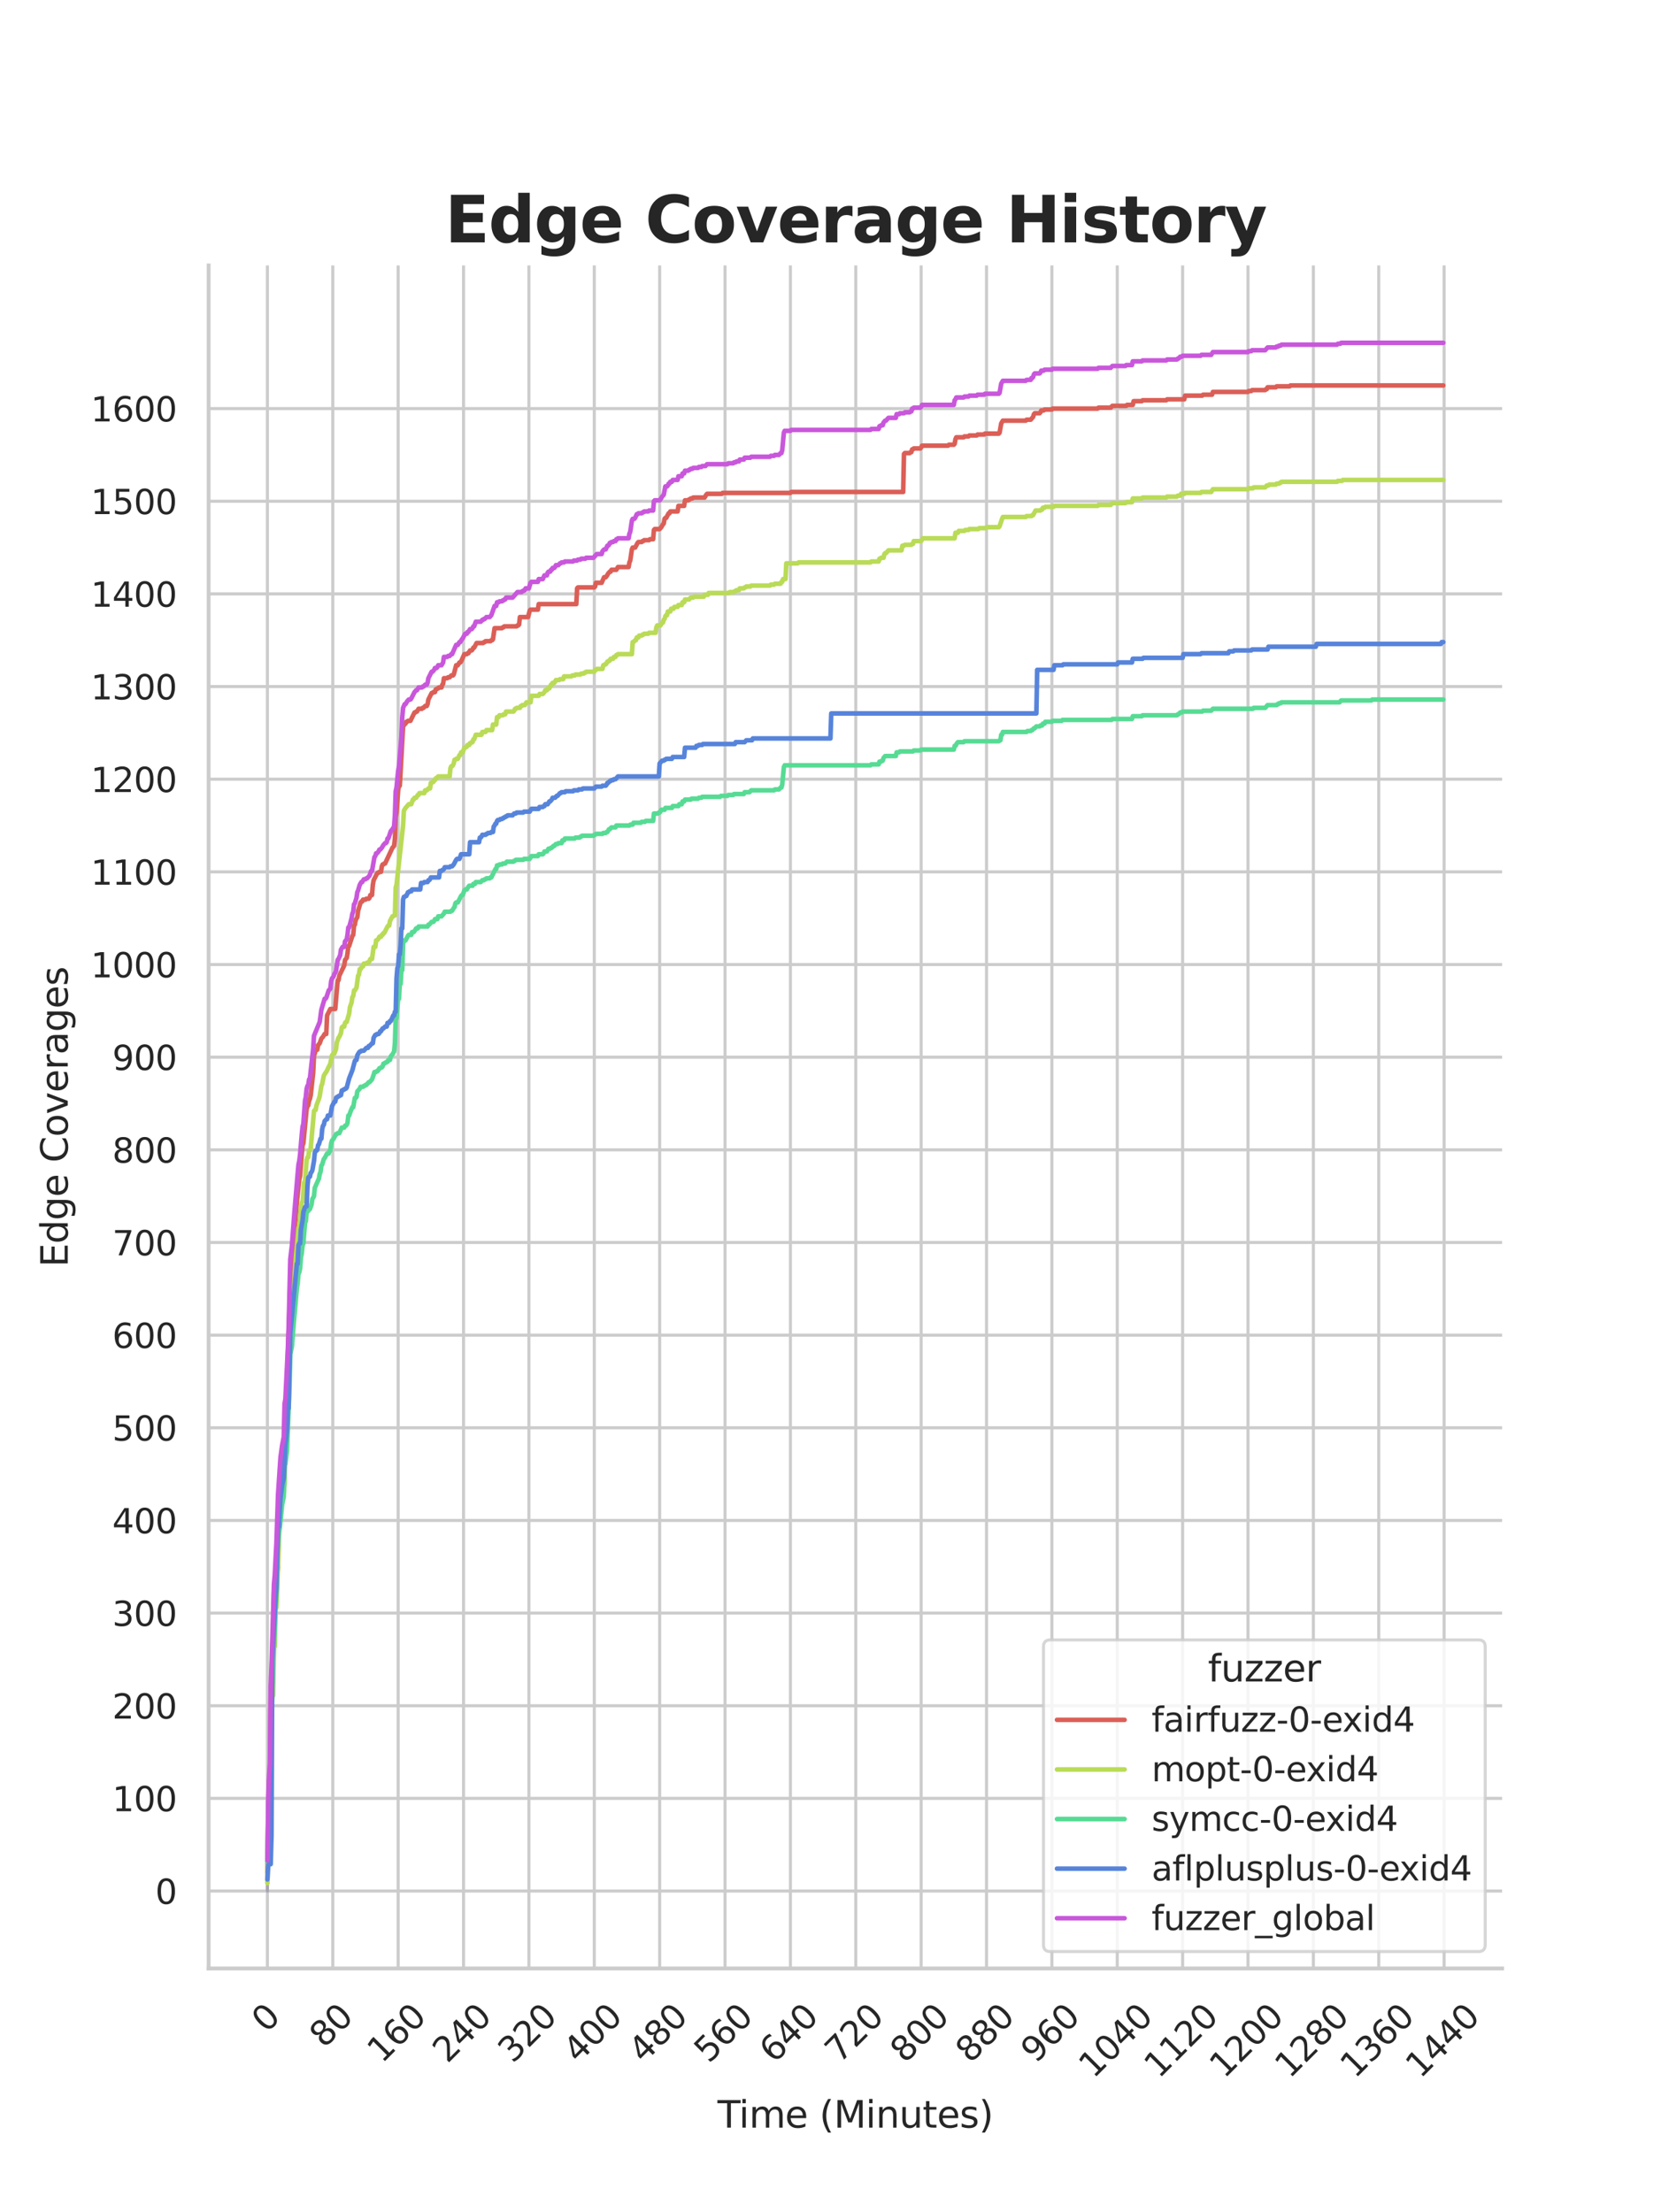 <?xml version="1.0" encoding="utf-8" standalone="no"?>
<!DOCTYPE svg PUBLIC "-//W3C//DTD SVG 1.1//EN"
  "http://www.w3.org/Graphics/SVG/1.1/DTD/svg11.dtd">
<svg xmlns:xlink="http://www.w3.org/1999/xlink" width="434.7pt" height="576pt" viewBox="0 0 434.7 576" xmlns="http://www.w3.org/2000/svg" version="1.1">
 <defs>
  <style type="text/css">*{stroke-linejoin: round; stroke-linecap: butt}</style>
 </defs>
 <g id="figure_1">
  <g id="patch_1">
   <path d="M 0 576 
L 434.7 576 
L 434.7 0 
L 0 0 
z
" style="fill: #ffffff"/>
  </g>
  <g id="axes_1">
   <g id="patch_2">
    <path d="M 54.337 512.64 
L 391.23 512.64 
L 391.23 69.12 
L 54.337 69.12 
z
" style="fill: #ffffff"/>
   </g>
   <g id="matplotlib.axis_1">
    <g id="xtick_1">
     <g id="line2d_1">
      <path d="M 69.651 512.64 
L 69.651 69.12 
" clip-path="url(#pb31c931765)" style="fill: none; stroke: #cccccc; stroke-width: 0.8; stroke-linecap: round"/>
     </g>
     <g id="text_1">
      <!-- 0 -->
      <g style="fill: #262626" transform="translate(69.388 529.627)rotate(-45)scale(0.088 -0.088)">
       <defs>
        <path id="DejaVuSans-30" d="M 2034 4250 
Q 1547 4250 1301 3770 
Q 1056 3291 1056 2328 
Q 1056 1369 1301 889 
Q 1547 409 2034 409 
Q 2525 409 2770 889 
Q 3016 1369 3016 2328 
Q 3016 3291 2770 3770 
Q 2525 4250 2034 4250 
z
M 2034 4750 
Q 2819 4750 3233 4129 
Q 3647 3509 3647 2328 
Q 3647 1150 3233 529 
Q 2819 -91 2034 -91 
Q 1250 -91 836 529 
Q 422 1150 422 2328 
Q 422 3509 836 4129 
Q 1250 4750 2034 4750 
z
" transform="scale(0.016)"/>
       </defs>
       <use xlink:href="#DejaVuSans-30"/>
      </g>
     </g>
    </g>
    <g id="xtick_2">
     <g id="line2d_2">
      <path d="M 86.677 512.64 
L 86.677 69.12 
" clip-path="url(#pb31c931765)" style="fill: none; stroke: #cccccc; stroke-width: 0.8; stroke-linecap: round"/>
     </g>
     <g id="text_2">
      <!-- 80 -->
      <g style="fill: #262626" transform="translate(84.435 533.586)rotate(-45)scale(0.088 -0.088)">
       <defs>
        <path id="DejaVuSans-38" d="M 2034 2216 
Q 1584 2216 1326 1975 
Q 1069 1734 1069 1313 
Q 1069 891 1326 650 
Q 1584 409 2034 409 
Q 2484 409 2743 651 
Q 3003 894 3003 1313 
Q 3003 1734 2745 1975 
Q 2488 2216 2034 2216 
z
M 1403 2484 
Q 997 2584 770 2862 
Q 544 3141 544 3541 
Q 544 4100 942 4425 
Q 1341 4750 2034 4750 
Q 2731 4750 3128 4425 
Q 3525 4100 3525 3541 
Q 3525 3141 3298 2862 
Q 3072 2584 2669 2484 
Q 3125 2378 3379 2068 
Q 3634 1759 3634 1313 
Q 3634 634 3220 271 
Q 2806 -91 2034 -91 
Q 1263 -91 848 271 
Q 434 634 434 1313 
Q 434 1759 690 2068 
Q 947 2378 1403 2484 
z
M 1172 3481 
Q 1172 3119 1398 2916 
Q 1625 2713 2034 2713 
Q 2441 2713 2670 2916 
Q 2900 3119 2900 3481 
Q 2900 3844 2670 4047 
Q 2441 4250 2034 4250 
Q 1625 4250 1398 4047 
Q 1172 3844 1172 3481 
z
" transform="scale(0.016)"/>
       </defs>
       <use xlink:href="#DejaVuSans-38"/>
       <use xlink:href="#DejaVuSans-30" x="63.623"/>
      </g>
     </g>
    </g>
    <g id="xtick_3">
     <g id="line2d_3">
      <path d="M 103.704 512.64 
L 103.704 69.12 
" clip-path="url(#pb31c931765)" style="fill: none; stroke: #cccccc; stroke-width: 0.8; stroke-linecap: round"/>
     </g>
     <g id="text_3">
      <!-- 160 -->
      <g style="fill: #262626" transform="translate(99.482 537.545)rotate(-45)scale(0.088 -0.088)">
       <defs>
        <path id="DejaVuSans-31" d="M 794 531 
L 1825 531 
L 1825 4091 
L 703 3866 
L 703 4441 
L 1819 4666 
L 2450 4666 
L 2450 531 
L 3481 531 
L 3481 0 
L 794 0 
L 794 531 
z
" transform="scale(0.016)"/>
        <path id="DejaVuSans-36" d="M 2113 2584 
Q 1688 2584 1439 2293 
Q 1191 2003 1191 1497 
Q 1191 994 1439 701 
Q 1688 409 2113 409 
Q 2538 409 2786 701 
Q 3034 994 3034 1497 
Q 3034 2003 2786 2293 
Q 2538 2584 2113 2584 
z
M 3366 4563 
L 3366 3988 
Q 3128 4100 2886 4159 
Q 2644 4219 2406 4219 
Q 1781 4219 1451 3797 
Q 1122 3375 1075 2522 
Q 1259 2794 1537 2939 
Q 1816 3084 2150 3084 
Q 2853 3084 3261 2657 
Q 3669 2231 3669 1497 
Q 3669 778 3244 343 
Q 2819 -91 2113 -91 
Q 1303 -91 875 529 
Q 447 1150 447 2328 
Q 447 3434 972 4092 
Q 1497 4750 2381 4750 
Q 2619 4750 2861 4703 
Q 3103 4656 3366 4563 
z
" transform="scale(0.016)"/>
       </defs>
       <use xlink:href="#DejaVuSans-31"/>
       <use xlink:href="#DejaVuSans-36" x="63.623"/>
       <use xlink:href="#DejaVuSans-30" x="127.246"/>
      </g>
     </g>
    </g>
    <g id="xtick_4">
     <g id="line2d_4">
      <path d="M 120.731 512.64 
L 120.731 69.12 
" clip-path="url(#pb31c931765)" style="fill: none; stroke: #cccccc; stroke-width: 0.8; stroke-linecap: round"/>
     </g>
     <g id="text_4">
      <!-- 240 -->
      <g style="fill: #262626" transform="translate(116.509 537.545)rotate(-45)scale(0.088 -0.088)">
       <defs>
        <path id="DejaVuSans-32" d="M 1228 531 
L 3431 531 
L 3431 0 
L 469 0 
L 469 531 
Q 828 903 1448 1529 
Q 2069 2156 2228 2338 
Q 2531 2678 2651 2914 
Q 2772 3150 2772 3378 
Q 2772 3750 2511 3984 
Q 2250 4219 1831 4219 
Q 1534 4219 1204 4116 
Q 875 4013 500 3803 
L 500 4441 
Q 881 4594 1212 4672 
Q 1544 4750 1819 4750 
Q 2544 4750 2975 4387 
Q 3406 4025 3406 3419 
Q 3406 3131 3298 2873 
Q 3191 2616 2906 2266 
Q 2828 2175 2409 1742 
Q 1991 1309 1228 531 
z
" transform="scale(0.016)"/>
        <path id="DejaVuSans-34" d="M 2419 4116 
L 825 1625 
L 2419 1625 
L 2419 4116 
z
M 2253 4666 
L 3047 4666 
L 3047 1625 
L 3713 1625 
L 3713 1100 
L 3047 1100 
L 3047 0 
L 2419 0 
L 2419 1100 
L 313 1100 
L 313 1709 
L 2253 4666 
z
" transform="scale(0.016)"/>
       </defs>
       <use xlink:href="#DejaVuSans-32"/>
       <use xlink:href="#DejaVuSans-34" x="63.623"/>
       <use xlink:href="#DejaVuSans-30" x="127.246"/>
      </g>
     </g>
    </g>
    <g id="xtick_5">
     <g id="line2d_5">
      <path d="M 137.757 512.64 
L 137.757 69.12 
" clip-path="url(#pb31c931765)" style="fill: none; stroke: #cccccc; stroke-width: 0.8; stroke-linecap: round"/>
     </g>
     <g id="text_5">
      <!-- 320 -->
      <g style="fill: #262626" transform="translate(133.536 537.545)rotate(-45)scale(0.088 -0.088)">
       <defs>
        <path id="DejaVuSans-33" d="M 2597 2516 
Q 3050 2419 3304 2112 
Q 3559 1806 3559 1356 
Q 3559 666 3084 287 
Q 2609 -91 1734 -91 
Q 1441 -91 1130 -33 
Q 819 25 488 141 
L 488 750 
Q 750 597 1062 519 
Q 1375 441 1716 441 
Q 2309 441 2620 675 
Q 2931 909 2931 1356 
Q 2931 1769 2642 2001 
Q 2353 2234 1838 2234 
L 1294 2234 
L 1294 2753 
L 1863 2753 
Q 2328 2753 2575 2939 
Q 2822 3125 2822 3475 
Q 2822 3834 2567 4026 
Q 2313 4219 1838 4219 
Q 1578 4219 1281 4162 
Q 984 4106 628 3988 
L 628 4550 
Q 988 4650 1302 4700 
Q 1616 4750 1894 4750 
Q 2613 4750 3031 4423 
Q 3450 4097 3450 3541 
Q 3450 3153 3228 2886 
Q 3006 2619 2597 2516 
z
" transform="scale(0.016)"/>
       </defs>
       <use xlink:href="#DejaVuSans-33"/>
       <use xlink:href="#DejaVuSans-32" x="63.623"/>
       <use xlink:href="#DejaVuSans-30" x="127.246"/>
      </g>
     </g>
    </g>
    <g id="xtick_6">
     <g id="line2d_6">
      <path d="M 154.784 512.64 
L 154.784 69.12 
" clip-path="url(#pb31c931765)" style="fill: none; stroke: #cccccc; stroke-width: 0.8; stroke-linecap: round"/>
     </g>
     <g id="text_6">
      <!-- 400 -->
      <g style="fill: #262626" transform="translate(150.562 537.545)rotate(-45)scale(0.088 -0.088)">
       <use xlink:href="#DejaVuSans-34"/>
       <use xlink:href="#DejaVuSans-30" x="63.623"/>
       <use xlink:href="#DejaVuSans-30" x="127.246"/>
      </g>
     </g>
    </g>
    <g id="xtick_7">
     <g id="line2d_7">
      <path d="M 171.81 512.64 
L 171.81 69.12 
" clip-path="url(#pb31c931765)" style="fill: none; stroke: #cccccc; stroke-width: 0.8; stroke-linecap: round"/>
     </g>
     <g id="text_7">
      <!-- 480 -->
      <g style="fill: #262626" transform="translate(167.589 537.545)rotate(-45)scale(0.088 -0.088)">
       <use xlink:href="#DejaVuSans-34"/>
       <use xlink:href="#DejaVuSans-38" x="63.623"/>
       <use xlink:href="#DejaVuSans-30" x="127.246"/>
      </g>
     </g>
    </g>
    <g id="xtick_8">
     <g id="line2d_8">
      <path d="M 188.837 512.64 
L 188.837 69.12 
" clip-path="url(#pb31c931765)" style="fill: none; stroke: #cccccc; stroke-width: 0.8; stroke-linecap: round"/>
     </g>
     <g id="text_8">
      <!-- 560 -->
      <g style="fill: #262626" transform="translate(184.615 537.545)rotate(-45)scale(0.088 -0.088)">
       <defs>
        <path id="DejaVuSans-35" d="M 691 4666 
L 3169 4666 
L 3169 4134 
L 1269 4134 
L 1269 2991 
Q 1406 3038 1543 3061 
Q 1681 3084 1819 3084 
Q 2600 3084 3056 2656 
Q 3513 2228 3513 1497 
Q 3513 744 3044 326 
Q 2575 -91 1722 -91 
Q 1428 -91 1123 -41 
Q 819 9 494 109 
L 494 744 
Q 775 591 1075 516 
Q 1375 441 1709 441 
Q 2250 441 2565 725 
Q 2881 1009 2881 1497 
Q 2881 1984 2565 2268 
Q 2250 2553 1709 2553 
Q 1456 2553 1204 2497 
Q 953 2441 691 2322 
L 691 4666 
z
" transform="scale(0.016)"/>
       </defs>
       <use xlink:href="#DejaVuSans-35"/>
       <use xlink:href="#DejaVuSans-36" x="63.623"/>
       <use xlink:href="#DejaVuSans-30" x="127.246"/>
      </g>
     </g>
    </g>
    <g id="xtick_9">
     <g id="line2d_9">
      <path d="M 205.864 512.64 
L 205.864 69.12 
" clip-path="url(#pb31c931765)" style="fill: none; stroke: #cccccc; stroke-width: 0.8; stroke-linecap: round"/>
     </g>
     <g id="text_9">
      <!-- 640 -->
      <g style="fill: #262626" transform="translate(201.642 537.545)rotate(-45)scale(0.088 -0.088)">
       <use xlink:href="#DejaVuSans-36"/>
       <use xlink:href="#DejaVuSans-34" x="63.623"/>
       <use xlink:href="#DejaVuSans-30" x="127.246"/>
      </g>
     </g>
    </g>
    <g id="xtick_10">
     <g id="line2d_10">
      <path d="M 222.89 512.64 
L 222.89 69.12 
" clip-path="url(#pb31c931765)" style="fill: none; stroke: #cccccc; stroke-width: 0.8; stroke-linecap: round"/>
     </g>
     <g id="text_10">
      <!-- 720 -->
      <g style="fill: #262626" transform="translate(218.669 537.545)rotate(-45)scale(0.088 -0.088)">
       <defs>
        <path id="DejaVuSans-37" d="M 525 4666 
L 3525 4666 
L 3525 4397 
L 1831 0 
L 1172 0 
L 2766 4134 
L 525 4134 
L 525 4666 
z
" transform="scale(0.016)"/>
       </defs>
       <use xlink:href="#DejaVuSans-37"/>
       <use xlink:href="#DejaVuSans-32" x="63.623"/>
       <use xlink:href="#DejaVuSans-30" x="127.246"/>
      </g>
     </g>
    </g>
    <g id="xtick_11">
     <g id="line2d_11">
      <path d="M 239.917 512.64 
L 239.917 69.12 
" clip-path="url(#pb31c931765)" style="fill: none; stroke: #cccccc; stroke-width: 0.8; stroke-linecap: round"/>
     </g>
     <g id="text_11">
      <!-- 800 -->
      <g style="fill: #262626" transform="translate(235.695 537.545)rotate(-45)scale(0.088 -0.088)">
       <use xlink:href="#DejaVuSans-38"/>
       <use xlink:href="#DejaVuSans-30" x="63.623"/>
       <use xlink:href="#DejaVuSans-30" x="127.246"/>
      </g>
     </g>
    </g>
    <g id="xtick_12">
     <g id="line2d_12">
      <path d="M 256.943 512.64 
L 256.943 69.12 
" clip-path="url(#pb31c931765)" style="fill: none; stroke: #cccccc; stroke-width: 0.8; stroke-linecap: round"/>
     </g>
     <g id="text_12">
      <!-- 880 -->
      <g style="fill: #262626" transform="translate(252.722 537.545)rotate(-45)scale(0.088 -0.088)">
       <use xlink:href="#DejaVuSans-38"/>
       <use xlink:href="#DejaVuSans-38" x="63.623"/>
       <use xlink:href="#DejaVuSans-30" x="127.246"/>
      </g>
     </g>
    </g>
    <g id="xtick_13">
     <g id="line2d_13">
      <path d="M 273.97 512.64 
L 273.97 69.12 
" clip-path="url(#pb31c931765)" style="fill: none; stroke: #cccccc; stroke-width: 0.8; stroke-linecap: round"/>
     </g>
     <g id="text_13">
      <!-- 960 -->
      <g style="fill: #262626" transform="translate(269.748 537.545)rotate(-45)scale(0.088 -0.088)">
       <defs>
        <path id="DejaVuSans-39" d="M 703 97 
L 703 672 
Q 941 559 1184 500 
Q 1428 441 1663 441 
Q 2288 441 2617 861 
Q 2947 1281 2994 2138 
Q 2813 1869 2534 1725 
Q 2256 1581 1919 1581 
Q 1219 1581 811 2004 
Q 403 2428 403 3163 
Q 403 3881 828 4315 
Q 1253 4750 1959 4750 
Q 2769 4750 3195 4129 
Q 3622 3509 3622 2328 
Q 3622 1225 3098 567 
Q 2575 -91 1691 -91 
Q 1453 -91 1209 -44 
Q 966 3 703 97 
z
M 1959 2075 
Q 2384 2075 2632 2365 
Q 2881 2656 2881 3163 
Q 2881 3666 2632 3958 
Q 2384 4250 1959 4250 
Q 1534 4250 1286 3958 
Q 1038 3666 1038 3163 
Q 1038 2656 1286 2365 
Q 1534 2075 1959 2075 
z
" transform="scale(0.016)"/>
       </defs>
       <use xlink:href="#DejaVuSans-39"/>
       <use xlink:href="#DejaVuSans-36" x="63.623"/>
       <use xlink:href="#DejaVuSans-30" x="127.246"/>
      </g>
     </g>
    </g>
    <g id="xtick_14">
     <g id="line2d_14">
      <path d="M 290.997 512.64 
L 290.997 69.12 
" clip-path="url(#pb31c931765)" style="fill: none; stroke: #cccccc; stroke-width: 0.8; stroke-linecap: round"/>
     </g>
     <g id="text_14">
      <!-- 1040 -->
      <g style="fill: #262626" transform="translate(284.795 541.505)rotate(-45)scale(0.088 -0.088)">
       <use xlink:href="#DejaVuSans-31"/>
       <use xlink:href="#DejaVuSans-30" x="63.623"/>
       <use xlink:href="#DejaVuSans-34" x="127.246"/>
       <use xlink:href="#DejaVuSans-30" x="190.869"/>
      </g>
     </g>
    </g>
    <g id="xtick_15">
     <g id="line2d_15">
      <path d="M 308.023 512.64 
L 308.023 69.12 
" clip-path="url(#pb31c931765)" style="fill: none; stroke: #cccccc; stroke-width: 0.8; stroke-linecap: round"/>
     </g>
     <g id="text_15">
      <!-- 1120 -->
      <g style="fill: #262626" transform="translate(301.822 541.505)rotate(-45)scale(0.088 -0.088)">
       <use xlink:href="#DejaVuSans-31"/>
       <use xlink:href="#DejaVuSans-31" x="63.623"/>
       <use xlink:href="#DejaVuSans-32" x="127.246"/>
       <use xlink:href="#DejaVuSans-30" x="190.869"/>
      </g>
     </g>
    </g>
    <g id="xtick_16">
     <g id="line2d_16">
      <path d="M 325.05 512.64 
L 325.05 69.12 
" clip-path="url(#pb31c931765)" style="fill: none; stroke: #cccccc; stroke-width: 0.8; stroke-linecap: round"/>
     </g>
     <g id="text_16">
      <!-- 1200 -->
      <g style="fill: #262626" transform="translate(318.849 541.505)rotate(-45)scale(0.088 -0.088)">
       <use xlink:href="#DejaVuSans-31"/>
       <use xlink:href="#DejaVuSans-32" x="63.623"/>
       <use xlink:href="#DejaVuSans-30" x="127.246"/>
       <use xlink:href="#DejaVuSans-30" x="190.869"/>
      </g>
     </g>
    </g>
    <g id="xtick_17">
     <g id="line2d_17">
      <path d="M 342.076 512.64 
L 342.076 69.12 
" clip-path="url(#pb31c931765)" style="fill: none; stroke: #cccccc; stroke-width: 0.8; stroke-linecap: round"/>
     </g>
     <g id="text_17">
      <!-- 1280 -->
      <g style="fill: #262626" transform="translate(335.875 541.505)rotate(-45)scale(0.088 -0.088)">
       <use xlink:href="#DejaVuSans-31"/>
       <use xlink:href="#DejaVuSans-32" x="63.623"/>
       <use xlink:href="#DejaVuSans-38" x="127.246"/>
       <use xlink:href="#DejaVuSans-30" x="190.869"/>
      </g>
     </g>
    </g>
    <g id="xtick_18">
     <g id="line2d_18">
      <path d="M 359.103 512.64 
L 359.103 69.12 
" clip-path="url(#pb31c931765)" style="fill: none; stroke: #cccccc; stroke-width: 0.8; stroke-linecap: round"/>
     </g>
     <g id="text_18">
      <!-- 1360 -->
      <g style="fill: #262626" transform="translate(352.902 541.505)rotate(-45)scale(0.088 -0.088)">
       <use xlink:href="#DejaVuSans-31"/>
       <use xlink:href="#DejaVuSans-33" x="63.623"/>
       <use xlink:href="#DejaVuSans-36" x="127.246"/>
       <use xlink:href="#DejaVuSans-30" x="190.869"/>
      </g>
     </g>
    </g>
    <g id="xtick_19">
     <g id="line2d_19">
      <path d="M 376.13 512.64 
L 376.13 69.12 
" clip-path="url(#pb31c931765)" style="fill: none; stroke: #cccccc; stroke-width: 0.8; stroke-linecap: round"/>
     </g>
     <g id="text_19">
      <!-- 1440 -->
      <g style="fill: #262626" transform="translate(369.928 541.505)rotate(-45)scale(0.088 -0.088)">
       <use xlink:href="#DejaVuSans-31"/>
       <use xlink:href="#DejaVuSans-34" x="63.623"/>
       <use xlink:href="#DejaVuSans-34" x="127.246"/>
       <use xlink:href="#DejaVuSans-30" x="190.869"/>
      </g>
     </g>
    </g>
    <g id="text_20">
     <!-- Time (Minutes) -->
     <g style="fill: #262626" transform="translate(186.874 554.093)scale(0.096 -0.096)">
      <defs>
       <path id="DejaVuSans-54" d="M -19 4666 
L 3928 4666 
L 3928 4134 
L 2272 4134 
L 2272 0 
L 1638 0 
L 1638 4134 
L -19 4134 
L -19 4666 
z
" transform="scale(0.016)"/>
       <path id="DejaVuSans-69" d="M 603 3500 
L 1178 3500 
L 1178 0 
L 603 0 
L 603 3500 
z
M 603 4863 
L 1178 4863 
L 1178 4134 
L 603 4134 
L 603 4863 
z
" transform="scale(0.016)"/>
       <path id="DejaVuSans-6d" d="M 3328 2828 
Q 3544 3216 3844 3400 
Q 4144 3584 4550 3584 
Q 5097 3584 5394 3201 
Q 5691 2819 5691 2113 
L 5691 0 
L 5113 0 
L 5113 2094 
Q 5113 2597 4934 2840 
Q 4756 3084 4391 3084 
Q 3944 3084 3684 2787 
Q 3425 2491 3425 1978 
L 3425 0 
L 2847 0 
L 2847 2094 
Q 2847 2600 2669 2842 
Q 2491 3084 2119 3084 
Q 1678 3084 1418 2786 
Q 1159 2488 1159 1978 
L 1159 0 
L 581 0 
L 581 3500 
L 1159 3500 
L 1159 2956 
Q 1356 3278 1631 3431 
Q 1906 3584 2284 3584 
Q 2666 3584 2933 3390 
Q 3200 3197 3328 2828 
z
" transform="scale(0.016)"/>
       <path id="DejaVuSans-65" d="M 3597 1894 
L 3597 1613 
L 953 1613 
Q 991 1019 1311 708 
Q 1631 397 2203 397 
Q 2534 397 2845 478 
Q 3156 559 3463 722 
L 3463 178 
Q 3153 47 2828 -22 
Q 2503 -91 2169 -91 
Q 1331 -91 842 396 
Q 353 884 353 1716 
Q 353 2575 817 3079 
Q 1281 3584 2069 3584 
Q 2775 3584 3186 3129 
Q 3597 2675 3597 1894 
z
M 3022 2063 
Q 3016 2534 2758 2815 
Q 2500 3097 2075 3097 
Q 1594 3097 1305 2825 
Q 1016 2553 972 2059 
L 3022 2063 
z
" transform="scale(0.016)"/>
       <path id="DejaVuSans-20" transform="scale(0.016)"/>
       <path id="DejaVuSans-28" d="M 1984 4856 
Q 1566 4138 1362 3434 
Q 1159 2731 1159 2009 
Q 1159 1288 1364 580 
Q 1569 -128 1984 -844 
L 1484 -844 
Q 1016 -109 783 600 
Q 550 1309 550 2009 
Q 550 2706 781 3412 
Q 1013 4119 1484 4856 
L 1984 4856 
z
" transform="scale(0.016)"/>
       <path id="DejaVuSans-4d" d="M 628 4666 
L 1569 4666 
L 2759 1491 
L 3956 4666 
L 4897 4666 
L 4897 0 
L 4281 0 
L 4281 4097 
L 3078 897 
L 2444 897 
L 1241 4097 
L 1241 0 
L 628 0 
L 628 4666 
z
" transform="scale(0.016)"/>
       <path id="DejaVuSans-6e" d="M 3513 2113 
L 3513 0 
L 2938 0 
L 2938 2094 
Q 2938 2591 2744 2837 
Q 2550 3084 2163 3084 
Q 1697 3084 1428 2787 
Q 1159 2491 1159 1978 
L 1159 0 
L 581 0 
L 581 3500 
L 1159 3500 
L 1159 2956 
Q 1366 3272 1645 3428 
Q 1925 3584 2291 3584 
Q 2894 3584 3203 3211 
Q 3513 2838 3513 2113 
z
" transform="scale(0.016)"/>
       <path id="DejaVuSans-75" d="M 544 1381 
L 544 3500 
L 1119 3500 
L 1119 1403 
Q 1119 906 1312 657 
Q 1506 409 1894 409 
Q 2359 409 2629 706 
Q 2900 1003 2900 1516 
L 2900 3500 
L 3475 3500 
L 3475 0 
L 2900 0 
L 2900 538 
Q 2691 219 2414 64 
Q 2138 -91 1772 -91 
Q 1169 -91 856 284 
Q 544 659 544 1381 
z
M 1991 3584 
L 1991 3584 
z
" transform="scale(0.016)"/>
       <path id="DejaVuSans-74" d="M 1172 4494 
L 1172 3500 
L 2356 3500 
L 2356 3053 
L 1172 3053 
L 1172 1153 
Q 1172 725 1289 603 
Q 1406 481 1766 481 
L 2356 481 
L 2356 0 
L 1766 0 
Q 1100 0 847 248 
Q 594 497 594 1153 
L 594 3053 
L 172 3053 
L 172 3500 
L 594 3500 
L 594 4494 
L 1172 4494 
z
" transform="scale(0.016)"/>
       <path id="DejaVuSans-73" d="M 2834 3397 
L 2834 2853 
Q 2591 2978 2328 3040 
Q 2066 3103 1784 3103 
Q 1356 3103 1142 2972 
Q 928 2841 928 2578 
Q 928 2378 1081 2264 
Q 1234 2150 1697 2047 
L 1894 2003 
Q 2506 1872 2764 1633 
Q 3022 1394 3022 966 
Q 3022 478 2636 193 
Q 2250 -91 1575 -91 
Q 1294 -91 989 -36 
Q 684 19 347 128 
L 347 722 
Q 666 556 975 473 
Q 1284 391 1588 391 
Q 1994 391 2212 530 
Q 2431 669 2431 922 
Q 2431 1156 2273 1281 
Q 2116 1406 1581 1522 
L 1381 1569 
Q 847 1681 609 1914 
Q 372 2147 372 2553 
Q 372 3047 722 3315 
Q 1072 3584 1716 3584 
Q 2034 3584 2315 3537 
Q 2597 3491 2834 3397 
z
" transform="scale(0.016)"/>
       <path id="DejaVuSans-29" d="M 513 4856 
L 1013 4856 
Q 1481 4119 1714 3412 
Q 1947 2706 1947 2009 
Q 1947 1309 1714 600 
Q 1481 -109 1013 -844 
L 513 -844 
Q 928 -128 1133 580 
Q 1338 1288 1338 2009 
Q 1338 2731 1133 3434 
Q 928 4138 513 4856 
z
" transform="scale(0.016)"/>
      </defs>
      <use xlink:href="#DejaVuSans-54"/>
      <use xlink:href="#DejaVuSans-69" x="57.959"/>
      <use xlink:href="#DejaVuSans-6d" x="85.742"/>
      <use xlink:href="#DejaVuSans-65" x="183.154"/>
      <use xlink:href="#DejaVuSans-20" x="244.678"/>
      <use xlink:href="#DejaVuSans-28" x="276.465"/>
      <use xlink:href="#DejaVuSans-4d" x="315.479"/>
      <use xlink:href="#DejaVuSans-69" x="401.758"/>
      <use xlink:href="#DejaVuSans-6e" x="429.541"/>
      <use xlink:href="#DejaVuSans-75" x="492.92"/>
      <use xlink:href="#DejaVuSans-74" x="556.299"/>
      <use xlink:href="#DejaVuSans-65" x="595.508"/>
      <use xlink:href="#DejaVuSans-73" x="657.031"/>
      <use xlink:href="#DejaVuSans-29" x="709.131"/>
     </g>
    </g>
   </g>
   <g id="matplotlib.axis_2">
    <g id="ytick_1">
     <g id="line2d_20">
      <path d="M 54.337 492.48 
L 391.23 492.48 
" clip-path="url(#pb31c931765)" style="fill: none; stroke: #cccccc; stroke-width: 0.8; stroke-linecap: round"/>
     </g>
     <g id="text_21">
      <!-- 0 -->
      <g style="fill: #262626" transform="translate(40.438 495.823)scale(0.088 -0.088)">
       <use xlink:href="#DejaVuSans-30"/>
      </g>
     </g>
    </g>
    <g id="ytick_2">
     <g id="line2d_21">
      <path d="M 54.337 468.351 
L 391.23 468.351 
" clip-path="url(#pb31c931765)" style="fill: none; stroke: #cccccc; stroke-width: 0.8; stroke-linecap: round"/>
     </g>
     <g id="text_22">
      <!-- 100 -->
      <g style="fill: #262626" transform="translate(29.241 471.694)scale(0.088 -0.088)">
       <use xlink:href="#DejaVuSans-31"/>
       <use xlink:href="#DejaVuSans-30" x="63.623"/>
       <use xlink:href="#DejaVuSans-30" x="127.246"/>
      </g>
     </g>
    </g>
    <g id="ytick_3">
     <g id="line2d_22">
      <path d="M 54.337 444.221 
L 391.23 444.221 
" clip-path="url(#pb31c931765)" style="fill: none; stroke: #cccccc; stroke-width: 0.8; stroke-linecap: round"/>
     </g>
     <g id="text_23">
      <!-- 200 -->
      <g style="fill: #262626" transform="translate(29.241 447.565)scale(0.088 -0.088)">
       <use xlink:href="#DejaVuSans-32"/>
       <use xlink:href="#DejaVuSans-30" x="63.623"/>
       <use xlink:href="#DejaVuSans-30" x="127.246"/>
      </g>
     </g>
    </g>
    <g id="ytick_4">
     <g id="line2d_23">
      <path d="M 54.337 420.092 
L 391.23 420.092 
" clip-path="url(#pb31c931765)" style="fill: none; stroke: #cccccc; stroke-width: 0.8; stroke-linecap: round"/>
     </g>
     <g id="text_24">
      <!-- 300 -->
      <g style="fill: #262626" transform="translate(29.241 423.436)scale(0.088 -0.088)">
       <use xlink:href="#DejaVuSans-33"/>
       <use xlink:href="#DejaVuSans-30" x="63.623"/>
       <use xlink:href="#DejaVuSans-30" x="127.246"/>
      </g>
     </g>
    </g>
    <g id="ytick_5">
     <g id="line2d_24">
      <path d="M 54.337 395.963 
L 391.23 395.963 
" clip-path="url(#pb31c931765)" style="fill: none; stroke: #cccccc; stroke-width: 0.8; stroke-linecap: round"/>
     </g>
     <g id="text_25">
      <!-- 400 -->
      <g style="fill: #262626" transform="translate(29.241 399.306)scale(0.088 -0.088)">
       <use xlink:href="#DejaVuSans-34"/>
       <use xlink:href="#DejaVuSans-30" x="63.623"/>
       <use xlink:href="#DejaVuSans-30" x="127.246"/>
      </g>
     </g>
    </g>
    <g id="ytick_6">
     <g id="line2d_25">
      <path d="M 54.337 371.834 
L 391.23 371.834 
" clip-path="url(#pb31c931765)" style="fill: none; stroke: #cccccc; stroke-width: 0.8; stroke-linecap: round"/>
     </g>
     <g id="text_26">
      <!-- 500 -->
      <g style="fill: #262626" transform="translate(29.241 375.177)scale(0.088 -0.088)">
       <use xlink:href="#DejaVuSans-35"/>
       <use xlink:href="#DejaVuSans-30" x="63.623"/>
       <use xlink:href="#DejaVuSans-30" x="127.246"/>
      </g>
     </g>
    </g>
    <g id="ytick_7">
     <g id="line2d_26">
      <path d="M 54.337 347.704 
L 391.23 347.704 
" clip-path="url(#pb31c931765)" style="fill: none; stroke: #cccccc; stroke-width: 0.8; stroke-linecap: round"/>
     </g>
     <g id="text_27">
      <!-- 600 -->
      <g style="fill: #262626" transform="translate(29.241 351.048)scale(0.088 -0.088)">
       <use xlink:href="#DejaVuSans-36"/>
       <use xlink:href="#DejaVuSans-30" x="63.623"/>
       <use xlink:href="#DejaVuSans-30" x="127.246"/>
      </g>
     </g>
    </g>
    <g id="ytick_8">
     <g id="line2d_27">
      <path d="M 54.337 323.575 
L 391.23 323.575 
" clip-path="url(#pb31c931765)" style="fill: none; stroke: #cccccc; stroke-width: 0.8; stroke-linecap: round"/>
     </g>
     <g id="text_28">
      <!-- 700 -->
      <g style="fill: #262626" transform="translate(29.241 326.918)scale(0.088 -0.088)">
       <use xlink:href="#DejaVuSans-37"/>
       <use xlink:href="#DejaVuSans-30" x="63.623"/>
       <use xlink:href="#DejaVuSans-30" x="127.246"/>
      </g>
     </g>
    </g>
    <g id="ytick_9">
     <g id="line2d_28">
      <path d="M 54.337 299.446 
L 391.23 299.446 
" clip-path="url(#pb31c931765)" style="fill: none; stroke: #cccccc; stroke-width: 0.8; stroke-linecap: round"/>
     </g>
     <g id="text_29">
      <!-- 800 -->
      <g style="fill: #262626" transform="translate(29.241 302.789)scale(0.088 -0.088)">
       <use xlink:href="#DejaVuSans-38"/>
       <use xlink:href="#DejaVuSans-30" x="63.623"/>
       <use xlink:href="#DejaVuSans-30" x="127.246"/>
      </g>
     </g>
    </g>
    <g id="ytick_10">
     <g id="line2d_29">
      <path d="M 54.337 275.317 
L 391.23 275.317 
" clip-path="url(#pb31c931765)" style="fill: none; stroke: #cccccc; stroke-width: 0.8; stroke-linecap: round"/>
     </g>
     <g id="text_30">
      <!-- 900 -->
      <g style="fill: #262626" transform="translate(29.241 278.66)scale(0.088 -0.088)">
       <use xlink:href="#DejaVuSans-39"/>
       <use xlink:href="#DejaVuSans-30" x="63.623"/>
       <use xlink:href="#DejaVuSans-30" x="127.246"/>
      </g>
     </g>
    </g>
    <g id="ytick_11">
     <g id="line2d_30">
      <path d="M 54.337 251.187 
L 391.23 251.187 
" clip-path="url(#pb31c931765)" style="fill: none; stroke: #cccccc; stroke-width: 0.8; stroke-linecap: round"/>
     </g>
     <g id="text_31">
      <!-- 1000 -->
      <g style="fill: #262626" transform="translate(23.642 254.531)scale(0.088 -0.088)">
       <use xlink:href="#DejaVuSans-31"/>
       <use xlink:href="#DejaVuSans-30" x="63.623"/>
       <use xlink:href="#DejaVuSans-30" x="127.246"/>
       <use xlink:href="#DejaVuSans-30" x="190.869"/>
      </g>
     </g>
    </g>
    <g id="ytick_12">
     <g id="line2d_31">
      <path d="M 54.337 227.058 
L 391.23 227.058 
" clip-path="url(#pb31c931765)" style="fill: none; stroke: #cccccc; stroke-width: 0.8; stroke-linecap: round"/>
     </g>
     <g id="text_32">
      <!-- 1100 -->
      <g style="fill: #262626" transform="translate(23.642 230.401)scale(0.088 -0.088)">
       <use xlink:href="#DejaVuSans-31"/>
       <use xlink:href="#DejaVuSans-31" x="63.623"/>
       <use xlink:href="#DejaVuSans-30" x="127.246"/>
       <use xlink:href="#DejaVuSans-30" x="190.869"/>
      </g>
     </g>
    </g>
    <g id="ytick_13">
     <g id="line2d_32">
      <path d="M 54.337 202.929 
L 391.23 202.929 
" clip-path="url(#pb31c931765)" style="fill: none; stroke: #cccccc; stroke-width: 0.8; stroke-linecap: round"/>
     </g>
     <g id="text_33">
      <!-- 1200 -->
      <g style="fill: #262626" transform="translate(23.642 206.272)scale(0.088 -0.088)">
       <use xlink:href="#DejaVuSans-31"/>
       <use xlink:href="#DejaVuSans-32" x="63.623"/>
       <use xlink:href="#DejaVuSans-30" x="127.246"/>
       <use xlink:href="#DejaVuSans-30" x="190.869"/>
      </g>
     </g>
    </g>
    <g id="ytick_14">
     <g id="line2d_33">
      <path d="M 54.337 178.8 
L 391.23 178.8 
" clip-path="url(#pb31c931765)" style="fill: none; stroke: #cccccc; stroke-width: 0.8; stroke-linecap: round"/>
     </g>
     <g id="text_34">
      <!-- 1300 -->
      <g style="fill: #262626" transform="translate(23.642 182.143)scale(0.088 -0.088)">
       <use xlink:href="#DejaVuSans-31"/>
       <use xlink:href="#DejaVuSans-33" x="63.623"/>
       <use xlink:href="#DejaVuSans-30" x="127.246"/>
       <use xlink:href="#DejaVuSans-30" x="190.869"/>
      </g>
     </g>
    </g>
    <g id="ytick_15">
     <g id="line2d_34">
      <path d="M 54.337 154.67 
L 391.23 154.67 
" clip-path="url(#pb31c931765)" style="fill: none; stroke: #cccccc; stroke-width: 0.8; stroke-linecap: round"/>
     </g>
     <g id="text_35">
      <!-- 1400 -->
      <g style="fill: #262626" transform="translate(23.642 158.014)scale(0.088 -0.088)">
       <use xlink:href="#DejaVuSans-31"/>
       <use xlink:href="#DejaVuSans-34" x="63.623"/>
       <use xlink:href="#DejaVuSans-30" x="127.246"/>
       <use xlink:href="#DejaVuSans-30" x="190.869"/>
      </g>
     </g>
    </g>
    <g id="ytick_16">
     <g id="line2d_35">
      <path d="M 54.337 130.541 
L 391.23 130.541 
" clip-path="url(#pb31c931765)" style="fill: none; stroke: #cccccc; stroke-width: 0.8; stroke-linecap: round"/>
     </g>
     <g id="text_36">
      <!-- 1500 -->
      <g style="fill: #262626" transform="translate(23.642 133.884)scale(0.088 -0.088)">
       <use xlink:href="#DejaVuSans-31"/>
       <use xlink:href="#DejaVuSans-35" x="63.623"/>
       <use xlink:href="#DejaVuSans-30" x="127.246"/>
       <use xlink:href="#DejaVuSans-30" x="190.869"/>
      </g>
     </g>
    </g>
    <g id="ytick_17">
     <g id="line2d_36">
      <path d="M 54.337 106.412 
L 391.23 106.412 
" clip-path="url(#pb31c931765)" style="fill: none; stroke: #cccccc; stroke-width: 0.8; stroke-linecap: round"/>
     </g>
     <g id="text_37">
      <!-- 1600 -->
      <g style="fill: #262626" transform="translate(23.642 109.755)scale(0.088 -0.088)">
       <use xlink:href="#DejaVuSans-31"/>
       <use xlink:href="#DejaVuSans-36" x="63.623"/>
       <use xlink:href="#DejaVuSans-30" x="127.246"/>
       <use xlink:href="#DejaVuSans-30" x="190.869"/>
      </g>
     </g>
    </g>
    <g id="text_38">
     <!-- Edge Coverages -->
     <g style="fill: #262626" transform="translate(17.645 329.986)rotate(-90)scale(0.096 -0.096)">
      <defs>
       <path id="DejaVuSans-45" d="M 628 4666 
L 3578 4666 
L 3578 4134 
L 1259 4134 
L 1259 2753 
L 3481 2753 
L 3481 2222 
L 1259 2222 
L 1259 531 
L 3634 531 
L 3634 0 
L 628 0 
L 628 4666 
z
" transform="scale(0.016)"/>
       <path id="DejaVuSans-64" d="M 2906 2969 
L 2906 4863 
L 3481 4863 
L 3481 0 
L 2906 0 
L 2906 525 
Q 2725 213 2448 61 
Q 2172 -91 1784 -91 
Q 1150 -91 751 415 
Q 353 922 353 1747 
Q 353 2572 751 3078 
Q 1150 3584 1784 3584 
Q 2172 3584 2448 3432 
Q 2725 3281 2906 2969 
z
M 947 1747 
Q 947 1113 1208 752 
Q 1469 391 1925 391 
Q 2381 391 2643 752 
Q 2906 1113 2906 1747 
Q 2906 2381 2643 2742 
Q 2381 3103 1925 3103 
Q 1469 3103 1208 2742 
Q 947 2381 947 1747 
z
" transform="scale(0.016)"/>
       <path id="DejaVuSans-67" d="M 2906 1791 
Q 2906 2416 2648 2759 
Q 2391 3103 1925 3103 
Q 1463 3103 1205 2759 
Q 947 2416 947 1791 
Q 947 1169 1205 825 
Q 1463 481 1925 481 
Q 2391 481 2648 825 
Q 2906 1169 2906 1791 
z
M 3481 434 
Q 3481 -459 3084 -895 
Q 2688 -1331 1869 -1331 
Q 1566 -1331 1297 -1286 
Q 1028 -1241 775 -1147 
L 775 -588 
Q 1028 -725 1275 -790 
Q 1522 -856 1778 -856 
Q 2344 -856 2625 -561 
Q 2906 -266 2906 331 
L 2906 616 
Q 2728 306 2450 153 
Q 2172 0 1784 0 
Q 1141 0 747 490 
Q 353 981 353 1791 
Q 353 2603 747 3093 
Q 1141 3584 1784 3584 
Q 2172 3584 2450 3431 
Q 2728 3278 2906 2969 
L 2906 3500 
L 3481 3500 
L 3481 434 
z
" transform="scale(0.016)"/>
       <path id="DejaVuSans-43" d="M 4122 4306 
L 4122 3641 
Q 3803 3938 3442 4084 
Q 3081 4231 2675 4231 
Q 1875 4231 1450 3742 
Q 1025 3253 1025 2328 
Q 1025 1406 1450 917 
Q 1875 428 2675 428 
Q 3081 428 3442 575 
Q 3803 722 4122 1019 
L 4122 359 
Q 3791 134 3420 21 
Q 3050 -91 2638 -91 
Q 1578 -91 968 557 
Q 359 1206 359 2328 
Q 359 3453 968 4101 
Q 1578 4750 2638 4750 
Q 3056 4750 3426 4639 
Q 3797 4528 4122 4306 
z
" transform="scale(0.016)"/>
       <path id="DejaVuSans-6f" d="M 1959 3097 
Q 1497 3097 1228 2736 
Q 959 2375 959 1747 
Q 959 1119 1226 758 
Q 1494 397 1959 397 
Q 2419 397 2687 759 
Q 2956 1122 2956 1747 
Q 2956 2369 2687 2733 
Q 2419 3097 1959 3097 
z
M 1959 3584 
Q 2709 3584 3137 3096 
Q 3566 2609 3566 1747 
Q 3566 888 3137 398 
Q 2709 -91 1959 -91 
Q 1206 -91 779 398 
Q 353 888 353 1747 
Q 353 2609 779 3096 
Q 1206 3584 1959 3584 
z
" transform="scale(0.016)"/>
       <path id="DejaVuSans-76" d="M 191 3500 
L 800 3500 
L 1894 563 
L 2988 3500 
L 3597 3500 
L 2284 0 
L 1503 0 
L 191 3500 
z
" transform="scale(0.016)"/>
       <path id="DejaVuSans-72" d="M 2631 2963 
Q 2534 3019 2420 3045 
Q 2306 3072 2169 3072 
Q 1681 3072 1420 2755 
Q 1159 2438 1159 1844 
L 1159 0 
L 581 0 
L 581 3500 
L 1159 3500 
L 1159 2956 
Q 1341 3275 1631 3429 
Q 1922 3584 2338 3584 
Q 2397 3584 2469 3576 
Q 2541 3569 2628 3553 
L 2631 2963 
z
" transform="scale(0.016)"/>
       <path id="DejaVuSans-61" d="M 2194 1759 
Q 1497 1759 1228 1600 
Q 959 1441 959 1056 
Q 959 750 1161 570 
Q 1363 391 1709 391 
Q 2188 391 2477 730 
Q 2766 1069 2766 1631 
L 2766 1759 
L 2194 1759 
z
M 3341 1997 
L 3341 0 
L 2766 0 
L 2766 531 
Q 2569 213 2275 61 
Q 1981 -91 1556 -91 
Q 1019 -91 701 211 
Q 384 513 384 1019 
Q 384 1609 779 1909 
Q 1175 2209 1959 2209 
L 2766 2209 
L 2766 2266 
Q 2766 2663 2505 2880 
Q 2244 3097 1772 3097 
Q 1472 3097 1187 3025 
Q 903 2953 641 2809 
L 641 3341 
Q 956 3463 1253 3523 
Q 1550 3584 1831 3584 
Q 2591 3584 2966 3190 
Q 3341 2797 3341 1997 
z
" transform="scale(0.016)"/>
      </defs>
      <use xlink:href="#DejaVuSans-45"/>
      <use xlink:href="#DejaVuSans-64" x="63.184"/>
      <use xlink:href="#DejaVuSans-67" x="126.66"/>
      <use xlink:href="#DejaVuSans-65" x="190.137"/>
      <use xlink:href="#DejaVuSans-20" x="251.66"/>
      <use xlink:href="#DejaVuSans-43" x="283.447"/>
      <use xlink:href="#DejaVuSans-6f" x="353.271"/>
      <use xlink:href="#DejaVuSans-76" x="414.453"/>
      <use xlink:href="#DejaVuSans-65" x="473.633"/>
      <use xlink:href="#DejaVuSans-72" x="535.156"/>
      <use xlink:href="#DejaVuSans-61" x="576.27"/>
      <use xlink:href="#DejaVuSans-67" x="637.549"/>
      <use xlink:href="#DejaVuSans-65" x="701.025"/>
      <use xlink:href="#DejaVuSans-73" x="762.549"/>
     </g>
    </g>
   </g>
   <g id="PolyCollection_1">
    <defs>
     <path id="md0df791904" d="M 69.651 -93.172 
L 69.651 -83.52 
L 69.651 -93.172 
L 69.651 -93.172 
z
" style="stroke: #db5f57; stroke-opacity: 0.2; stroke-width: 0.8"/>
    </defs>
    <g clip-path="url(#pb31c931765)">
     <use xlink:href="#md0df791904" x="0" y="576" style="fill: #db5f57; fill-opacity: 0.2; stroke: #db5f57; stroke-opacity: 0.2; stroke-width: 0.8"/>
    </g>
   </g>
   <g id="PolyCollection_2">
    <defs>
     <path id="md604aab6fd" d="M 69.651 -87.622 
L 69.651 -83.52 
L 69.651 -87.622 
L 69.651 -87.622 
z
" style="stroke: #b9db57; stroke-opacity: 0.2; stroke-width: 0.8"/>
    </defs>
    <g clip-path="url(#pb31c931765)">
     <use xlink:href="#md604aab6fd" x="0" y="576" style="fill: #b9db57; fill-opacity: 0.2; stroke: #b9db57; stroke-opacity: 0.2; stroke-width: 0.8"/>
    </g>
   </g>
   <g id="PolyCollection_3">
    <defs>
     <path id="m58dcea05cd" d="M 69.651 -98.239 
L 69.651 -83.52 
L 69.651 -98.239 
L 69.651 -98.239 
z
" style="stroke: #57db94; stroke-opacity: 0.2; stroke-width: 0.8"/>
    </defs>
    <g clip-path="url(#pb31c931765)">
     <use xlink:href="#m58dcea05cd" x="0" y="576" style="fill: #57db94; fill-opacity: 0.2; stroke: #57db94; stroke-opacity: 0.2; stroke-width: 0.8"/>
    </g>
   </g>
   <g id="PolyCollection_4">
    <defs>
     <path id="m34f304fd1d" d="M 69.651 -89.552 
L 69.651 -83.52 
L 69.651 -89.552 
L 69.651 -89.552 
z
" style="stroke: #5784db; stroke-opacity: 0.2; stroke-width: 0.8"/>
    </defs>
    <g clip-path="url(#pb31c931765)">
     <use xlink:href="#m34f304fd1d" x="0" y="576" style="fill: #5784db; fill-opacity: 0.2; stroke: #5784db; stroke-opacity: 0.2; stroke-width: 0.8"/>
    </g>
   </g>
   <g id="PolyCollection_5">
    <defs>
     <path id="m1688e84558" d="M 69.651 -99.445 
L 69.651 -83.52 
L 69.651 -99.445 
L 69.651 -99.445 
z
" style="stroke: #c957db; stroke-opacity: 0.2; stroke-width: 0.8"/>
    </defs>
    <g clip-path="url(#pb31c931765)">
     <use xlink:href="#m1688e84558" x="0" y="576" style="fill: #c957db; fill-opacity: 0.2; stroke: #c957db; stroke-opacity: 0.2; stroke-width: 0.8"/>
    </g>
   </g>
   <g id="line2d_37">
    <path d="M 69.651 487.654 
L 69.864 470.281 
L 70.076 463.525 
L 70.289 461.836 
L 70.502 442.05 
L 70.715 436.983 
L 71.141 422.988 
L 71.353 414.542 
L 71.779 409.958 
L 71.992 409.475 
L 72.205 409.475 
L 72.418 408.269 
L 72.63 389.207 
L 73.269 381.003 
L 73.695 380.279 
L 73.907 380.038 
L 74.12 371.834 
L 74.333 370.869 
L 75.397 340.466 
L 75.61 332.503 
L 76.036 329.125 
L 76.461 324.299 
L 76.887 318.508 
L 77.313 313.2 
L 77.951 307.167 
L 78.164 306.202 
L 78.59 300.652 
L 78.803 298.239 
L 79.015 297.757 
L 79.867 288.829 
L 80.08 288.105 
L 80.292 287.864 
L 80.505 286.657 
L 80.718 286.175 
L 80.931 285.21 
L 81.569 279.419 
L 81.782 274.834 
L 81.995 274.351 
L 82.208 273.386 
L 82.634 273.386 
L 82.846 272.18 
L 83.272 271.697 
L 83.698 270.491 
L 84.123 270.008 
L 84.549 269.284 
L 84.975 269.284 
L 85.188 264.458 
L 86.039 262.769 
L 87.316 262.769 
L 87.954 255.289 
L 88.167 255.289 
L 88.38 254.083 
L 89.657 251.429 
L 89.87 249.981 
L 90.296 249.498 
L 90.508 248.292 
L 90.721 246.362 
L 90.934 246.362 
L 91.785 243.707 
L 91.998 243.466 
L 92.211 241.053 
L 92.424 240.812 
L 92.637 239.605 
L 93.062 238.881 
L 93.275 237.192 
L 93.914 235.021 
L 94.127 234.779 
L 94.339 234.779 
L 94.552 234.297 
L 95.191 234.297 
L 95.404 234.056 
L 96.042 234.056 
L 96.255 233.814 
L 96.468 233.09 
L 96.893 233.09 
L 97.106 230.436 
L 97.319 229.23 
L 98.17 227.541 
L 98.383 227.299 
L 98.596 227.299 
L 98.809 227.058 
L 99.235 227.058 
L 99.447 225.61 
L 99.66 225.128 
L 99.873 225.128 
L 100.086 224.886 
L 100.299 224.886 
L 102.214 220.784 
L 102.64 220.302 
L 102.853 218.372 
L 103.065 212.822 
L 103.278 211.615 
L 103.704 205.824 
L 103.917 204.618 
L 104.13 204.618 
L 104.981 189.175 
L 105.194 188.934 
L 105.407 188.451 
L 105.619 188.451 
L 105.832 187.969 
L 106.045 187.969 
L 106.258 187.727 
L 106.896 187.727 
L 107.961 185.556 
L 108.173 185.556 
L 108.386 185.314 
L 108.599 185.314 
L 109.025 184.591 
L 109.876 184.591 
L 110.089 184.349 
L 110.302 184.349 
L 110.727 183.867 
L 111.153 183.867 
L 111.366 183.384 
L 111.579 182.178 
L 112.43 180.489 
L 112.643 180.489 
L 112.856 180.247 
L 113.281 180.247 
L 113.494 179.523 
L 113.707 179.523 
L 113.92 179.282 
L 114.133 179.282 
L 114.346 179.041 
L 114.984 179.041 
L 115.197 178.317 
L 115.41 178.076 
L 115.623 176.628 
L 116.474 176.628 
L 116.687 176.387 
L 117.112 176.387 
L 117.538 175.904 
L 117.964 175.904 
L 118.177 175.663 
L 118.815 173.25 
L 119.241 173.25 
L 119.666 172.526 
L 119.879 172.526 
L 120.092 172.285 
L 120.943 170.354 
L 121.582 170.354 
L 121.795 170.113 
L 122.008 170.113 
L 122.433 169.389 
L 122.859 169.389 
L 123.072 169.148 
L 123.285 168.665 
L 123.497 168.665 
L 124.136 167.459 
L 125.839 167.459 
L 126.051 167.218 
L 126.264 167.218 
L 126.477 166.976 
L 127.754 166.976 
L 127.967 166.735 
L 128.18 166.735 
L 128.393 166.494 
L 128.818 163.598 
L 130.734 163.598 
L 130.947 163.357 
L 131.159 163.357 
L 131.372 163.116 
L 134.565 163.116 
L 134.778 162.874 
L 134.99 162.874 
L 135.203 162.633 
L 135.416 160.703 
L 137.544 160.703 
L 137.97 159.014 
L 138.183 158.772 
L 140.098 158.772 
L 140.311 157.325 
L 150.101 157.325 
L 150.314 153.223 
L 150.527 152.981 
L 154.784 152.981 
L 154.997 152.74 
L 155.209 151.775 
L 156.699 151.775 
L 157.338 150.327 
L 157.763 150.327 
L 157.976 150.086 
L 158.402 149.362 
L 158.828 148.879 
L 159.04 148.879 
L 159.253 148.397 
L 160.53 148.397 
L 160.956 147.673 
L 163.723 147.673 
L 163.936 146.466 
L 164.148 145.984 
L 164.574 143.088 
L 164.787 142.606 
L 165.425 142.606 
L 166.064 141.399 
L 166.277 141.158 
L 167.128 141.158 
L 167.341 140.917 
L 167.554 140.917 
L 167.767 140.675 
L 169.044 140.675 
L 169.256 140.434 
L 170.108 140.434 
L 170.321 138.021 
L 170.533 137.78 
L 171.81 137.78 
L 172.236 137.297 
L 172.662 136.573 
L 172.875 136.332 
L 173.087 135.126 
L 173.3 134.884 
L 173.513 134.884 
L 174.152 133.678 
L 174.364 133.678 
L 174.577 133.195 
L 176.493 133.195 
L 176.706 131.748 
L 178.195 131.748 
L 178.408 130.3 
L 179.26 130.3 
L 179.472 130.058 
L 179.685 130.058 
L 179.898 129.817 
L 180.324 129.817 
L 180.537 129.576 
L 183.516 129.576 
L 183.942 128.852 
L 184.155 128.611 
L 187.986 128.611 
L 188.198 128.369 
L 205.864 128.369 
L 206.076 128.128 
L 235.234 128.128 
L 235.447 118.235 
L 235.66 117.994 
L 236.937 117.994 
L 237.15 117.753 
L 237.363 117.753 
L 237.576 117.029 
L 237.788 117.029 
L 238.001 116.787 
L 239.704 116.787 
L 239.917 116.546 
L 240.13 116.063 
L 246.94 116.063 
L 247.153 115.822 
L 248.43 115.822 
L 248.643 115.581 
L 248.856 114.374 
L 249.069 113.892 
L 250.984 113.892 
L 251.197 113.651 
L 252.261 113.651 
L 252.474 113.409 
L 254.389 113.409 
L 254.602 113.168 
L 256.305 113.168 
L 256.518 112.927 
L 260.136 112.927 
L 260.349 112.685 
L 260.774 110.272 
L 261.2 109.549 
L 267.159 109.549 
L 267.372 109.307 
L 268.436 109.307 
L 269.075 108.583 
L 269.288 107.86 
L 269.5 107.618 
L 270.777 107.618 
L 270.99 107.377 
L 271.203 106.894 
L 271.842 106.894 
L 272.054 106.653 
L 273.97 106.653 
L 274.183 106.412 
L 285.889 106.412 
L 286.101 106.17 
L 289.294 106.17 
L 289.72 105.688 
L 293.338 105.688 
L 293.551 105.447 
L 295.04 105.447 
L 295.253 104.481 
L 297.382 104.481 
L 297.594 104.24 
L 303.767 104.24 
L 303.979 103.999 
L 308.449 103.999 
L 308.662 103.034 
L 313.131 103.034 
L 313.344 102.792 
L 315.685 102.792 
L 315.898 102.069 
L 325.05 102.069 
L 325.263 101.827 
L 325.901 101.827 
L 326.114 101.586 
L 329.519 101.586 
L 329.732 101.345 
L 329.945 101.345 
L 330.158 100.862 
L 332.286 100.862 
L 332.499 100.621 
L 335.904 100.621 
L 336.117 100.379 
L 375.917 100.379 
L 375.917 100.379 
" clip-path="url(#pb31c931765)" style="fill: none; stroke: #db5f57; stroke-width: 1.2; stroke-linecap: round"/>
   </g>
   <g id="line2d_38">
    <path d="M 69.651 490.429 
L 69.864 478.244 
L 70.076 478.002 
L 70.289 466.42 
L 70.502 465.697 
L 70.715 447.6 
L 70.928 441.809 
L 71.141 441.567 
L 71.353 428.779 
L 71.566 428.779 
L 71.779 418.644 
L 71.992 418.644 
L 72.205 413.819 
L 72.63 400.789 
L 73.269 390.655 
L 73.482 390.655 
L 73.695 388.483 
L 73.907 388.483 
L 74.12 386.553 
L 74.333 377.383 
L 74.546 376.177 
L 74.972 365.56 
L 75.823 342.396 
L 76.036 340.707 
L 76.249 337.088 
L 76.461 336.122 
L 77.1 326.953 
L 77.526 322.61 
L 77.738 319.956 
L 77.951 319.232 
L 78.164 317.784 
L 78.377 314.647 
L 78.59 313.2 
L 78.803 312.958 
L 79.228 307.891 
L 79.441 307.65 
L 79.867 302.1 
L 80.08 301.376 
L 80.292 301.376 
L 80.505 299.687 
L 80.718 299.687 
L 80.931 298.963 
L 81.782 289.312 
L 81.995 289.07 
L 82.208 289.07 
L 82.421 287.864 
L 83.059 286.175 
L 83.272 285.451 
L 83.698 282.797 
L 83.911 282.314 
L 84.336 280.142 
L 84.762 279.419 
L 84.975 279.177 
L 86.039 277.006 
L 86.465 274.834 
L 86.89 274.351 
L 87.103 274.351 
L 87.529 273.145 
L 87.742 271.456 
L 88.167 270.249 
L 88.38 270.008 
L 88.806 269.043 
L 89.019 267.595 
L 89.231 267.354 
L 89.657 267.354 
L 89.87 266.389 
L 90.083 266.148 
L 90.296 266.148 
L 90.934 263.976 
L 91.147 262.287 
L 91.573 261.08 
L 91.785 259.633 
L 91.998 259.391 
L 92.211 257.944 
L 92.424 257.944 
L 92.85 257.22 
L 93.275 254.083 
L 93.488 253.842 
L 93.701 252.394 
L 93.914 252.394 
L 94.339 251.67 
L 94.552 251.67 
L 94.765 250.946 
L 95.404 250.946 
L 95.616 250.705 
L 96.042 250.705 
L 96.468 249.74 
L 96.893 249.74 
L 97.319 246.603 
L 97.745 246.603 
L 97.958 244.914 
L 98.17 244.914 
L 98.596 244.431 
L 98.809 243.949 
L 99.235 243.949 
L 99.447 243.466 
L 99.66 243.466 
L 99.873 242.983 
L 100.086 242.983 
L 100.937 241.294 
L 101.15 241.053 
L 101.363 241.053 
L 101.576 239.847 
L 102.214 238.64 
L 102.427 238.64 
L 102.64 238.399 
L 102.853 238.399 
L 103.065 231.16 
L 103.278 230.436 
L 104.981 214.993 
L 105.194 211.133 
L 105.619 210.409 
L 106.471 209.444 
L 107.109 209.444 
L 107.535 208.237 
L 107.748 208.237 
L 107.961 207.755 
L 108.386 207.755 
L 108.812 207.031 
L 109.025 207.031 
L 109.238 206.548 
L 110.515 206.548 
L 110.727 205.824 
L 111.153 205.824 
L 111.579 205.342 
L 112.004 205.342 
L 112.217 203.894 
L 112.43 203.894 
L 112.643 203.653 
L 112.856 203.653 
L 113.069 203.17 
L 113.281 203.17 
L 113.494 202.688 
L 113.707 202.688 
L 114.133 202.205 
L 117.112 202.205 
L 117.325 200.033 
L 117.538 199.551 
L 117.751 199.551 
L 117.964 199.309 
L 118.177 198.827 
L 118.389 197.862 
L 118.602 197.862 
L 118.815 197.62 
L 119.241 197.62 
L 119.666 196.655 
L 119.879 196.655 
L 120.092 195.931 
L 120.518 195.931 
L 120.943 194.725 
L 121.156 194.725 
L 121.369 194.484 
L 121.582 194.484 
L 121.795 194.001 
L 122.22 194.001 
L 122.433 193.518 
L 122.646 193.518 
L 122.859 193.277 
L 123.072 193.277 
L 123.285 192.553 
L 123.497 192.553 
L 123.923 191.347 
L 125.413 191.347 
L 125.626 190.623 
L 126.477 190.623 
L 126.69 190.14 
L 128.18 190.14 
L 128.393 188.693 
L 129.244 188.693 
L 129.457 186.762 
L 129.882 186.762 
L 130.095 186.28 
L 130.947 186.28 
L 131.159 186.038 
L 131.585 186.038 
L 131.798 185.314 
L 133.713 185.314 
L 133.926 185.073 
L 134.139 184.591 
L 134.352 184.591 
L 134.565 184.349 
L 135.416 184.349 
L 135.629 183.867 
L 135.842 183.867 
L 136.055 183.625 
L 136.693 183.625 
L 137.119 182.902 
L 138.183 182.902 
L 138.396 181.212 
L 140.311 181.212 
L 140.524 180.73 
L 141.375 180.73 
L 141.801 180.247 
L 142.014 179.765 
L 142.439 179.765 
L 142.652 179.282 
L 143.078 179.282 
L 143.504 178.317 
L 143.716 178.317 
L 143.929 177.834 
L 144.355 177.834 
L 144.568 177.593 
L 144.781 177.111 
L 145.632 177.111 
L 145.845 176.869 
L 146.696 176.869 
L 146.909 176.145 
L 148.824 176.145 
L 149.037 175.904 
L 149.676 175.904 
L 149.889 175.663 
L 151.166 175.663 
L 151.378 175.421 
L 152.017 175.421 
L 152.23 175.18 
L 152.443 175.18 
L 152.655 174.939 
L 154.784 174.939 
L 154.997 174.456 
L 155.209 174.456 
L 155.422 174.215 
L 156.912 174.215 
L 157.125 173.25 
L 157.338 173.25 
L 157.551 173.009 
L 157.763 173.009 
L 157.976 172.767 
L 158.189 172.285 
L 158.402 172.285 
L 158.615 172.043 
L 158.828 172.043 
L 159.04 171.561 
L 159.679 171.561 
L 159.892 171.078 
L 160.317 171.078 
L 160.53 170.596 
L 160.743 170.596 
L 160.956 170.354 
L 164.574 170.354 
L 164.787 167.218 
L 165 167.218 
L 165.425 166.735 
L 165.638 166.735 
L 165.851 166.011 
L 166.277 166.011 
L 166.49 165.528 
L 167.128 165.528 
L 167.341 165.287 
L 167.554 165.287 
L 167.767 165.046 
L 168.831 165.046 
L 169.044 164.805 
L 170.746 164.805 
L 170.959 163.357 
L 171.172 162.874 
L 172.023 162.874 
L 172.449 162.15 
L 172.662 162.15 
L 172.875 161.426 
L 173.087 161.185 
L 173.3 160.461 
L 173.513 160.22 
L 173.726 160.22 
L 173.939 159.255 
L 174.577 159.255 
L 174.79 158.531 
L 175.429 158.531 
L 175.641 158.048 
L 176.493 158.048 
L 176.706 157.566 
L 177.557 157.566 
L 177.77 156.842 
L 178.195 156.842 
L 178.408 156.118 
L 179.472 156.118 
L 179.898 155.635 
L 180.537 155.635 
L 180.749 155.394 
L 183.303 155.394 
L 183.516 154.912 
L 184.367 154.912 
L 184.58 154.429 
L 189.901 154.429 
L 190.114 154.188 
L 191.178 154.188 
L 191.391 153.946 
L 191.604 153.946 
L 191.817 153.705 
L 192.455 153.705 
L 192.668 153.223 
L 193.732 153.223 
L 193.945 152.981 
L 194.158 152.981 
L 194.371 152.74 
L 195.435 152.74 
L 195.648 152.499 
L 200.543 152.499 
L 200.756 152.257 
L 201.607 152.257 
L 201.82 152.016 
L 203.31 152.016 
L 203.522 151.534 
L 203.735 151.534 
L 203.948 150.81 
L 204.587 150.81 
L 204.799 146.708 
L 207.779 146.708 
L 207.992 146.466 
L 226.721 146.466 
L 226.934 146.225 
L 228.849 146.225 
L 229.062 145.501 
L 229.275 145.501 
L 229.488 145.26 
L 230.126 145.26 
L 230.339 144.295 
L 230.552 144.053 
L 230.765 144.053 
L 231.403 143.33 
L 234.809 143.33 
L 235.022 142.123 
L 235.447 142.123 
L 235.66 141.882 
L 237.363 141.882 
L 237.576 141.641 
L 237.788 141.641 
L 238.001 140.917 
L 239.917 140.917 
L 240.342 140.193 
L 248.643 140.193 
L 248.856 138.745 
L 249.494 138.745 
L 249.707 138.262 
L 251.197 138.262 
L 251.41 138.021 
L 252.261 138.021 
L 252.474 137.78 
L 254.815 137.78 
L 255.028 137.539 
L 256.731 137.539 
L 256.943 137.297 
L 260.136 137.297 
L 260.349 137.056 
L 260.987 135.126 
L 261.2 134.643 
L 267.159 134.643 
L 267.372 134.402 
L 268.649 134.402 
L 268.862 134.16 
L 269.075 134.16 
L 269.713 132.954 
L 270.99 132.954 
L 271.203 132.713 
L 271.416 132.713 
L 271.629 132.23 
L 272.054 132.23 
L 272.267 131.989 
L 274.396 131.989 
L 274.608 131.748 
L 285.889 131.748 
L 286.101 131.506 
L 289.294 131.506 
L 289.72 131.024 
L 293.125 131.024 
L 293.338 130.782 
L 294.828 130.782 
L 295.04 129.817 
L 297.382 129.817 
L 297.594 129.576 
L 303.767 129.576 
L 303.979 129.335 
L 306.533 129.335 
L 306.746 129.093 
L 307.385 129.093 
L 307.597 128.611 
L 308.449 128.611 
L 308.662 128.369 
L 312.705 128.369 
L 312.918 128.128 
L 315.472 128.128 
L 315.898 127.404 
L 325.05 127.404 
L 325.263 127.163 
L 326.327 127.163 
L 326.54 126.922 
L 329.519 126.922 
L 329.945 126.439 
L 330.371 126.439 
L 330.583 126.198 
L 332.286 126.198 
L 332.499 125.956 
L 333.137 125.956 
L 333.35 125.715 
L 333.563 125.715 
L 333.776 125.474 
L 348.248 125.474 
L 348.461 125.233 
L 349.525 125.233 
L 349.738 124.991 
L 375.917 124.991 
L 375.917 124.991 
" clip-path="url(#pb31c931765)" style="fill: none; stroke: #b9db57; stroke-width: 1.2; stroke-linecap: round"/>
   </g>
   <g id="line2d_39">
    <path d="M 69.651 485.121 
L 69.864 470.522 
L 70.289 461.836 
L 70.502 447.6 
L 71.992 414.301 
L 72.205 405.373 
L 72.63 398.858 
L 72.843 398.135 
L 73.482 391.861 
L 73.907 389.689 
L 74.12 381.727 
L 74.333 381.244 
L 74.759 377.625 
L 75.397 361.217 
L 75.61 352.772 
L 76.036 350.6 
L 76.461 345.05 
L 77.313 335.64 
L 77.526 334.192 
L 77.738 331.779 
L 77.951 331.297 
L 78.164 330.331 
L 78.377 327.436 
L 78.59 326.471 
L 78.803 324.299 
L 79.015 323.816 
L 79.441 318.508 
L 79.654 318.025 
L 79.867 315.854 
L 80.08 315.371 
L 80.292 315.371 
L 80.505 314.889 
L 80.718 314.889 
L 81.144 313.682 
L 81.357 312.234 
L 81.782 311.511 
L 81.995 309.339 
L 83.059 306.926 
L 83.272 305.719 
L 83.485 305.237 
L 83.698 303.548 
L 83.911 303.307 
L 84.336 301.859 
L 84.549 301.618 
L 85.188 300.411 
L 85.613 300.411 
L 85.826 299.687 
L 86.039 299.687 
L 86.252 297.757 
L 86.465 297.033 
L 86.89 296.55 
L 87.529 295.344 
L 87.742 295.344 
L 87.954 295.103 
L 88.38 295.103 
L 89.019 293.655 
L 89.657 293.655 
L 89.87 293.172 
L 90.083 293.172 
L 90.296 292.931 
L 90.508 292.448 
L 90.721 290.518 
L 90.934 290.518 
L 91.36 289.312 
L 91.785 288.346 
L 91.998 288.346 
L 92.424 285.934 
L 92.637 285.934 
L 92.85 285.692 
L 93.062 284.244 
L 93.701 283.521 
L 93.914 283.038 
L 94.552 283.038 
L 94.765 282.797 
L 94.978 282.797 
L 95.191 282.555 
L 95.404 282.555 
L 96.042 281.832 
L 96.255 281.832 
L 96.893 281.108 
L 97.319 279.901 
L 97.532 279.177 
L 97.958 279.177 
L 98.17 278.936 
L 98.383 278.936 
L 98.809 278.212 
L 99.022 278.212 
L 99.235 277.971 
L 99.447 277.971 
L 99.66 277.73 
L 99.873 277.006 
L 100.086 277.006 
L 100.299 276.764 
L 100.512 276.764 
L 100.724 276.523 
L 100.937 276.523 
L 101.15 276.041 
L 101.576 276.041 
L 101.788 275.075 
L 102.214 274.593 
L 102.64 273.869 
L 102.853 271.697 
L 103.065 265.182 
L 103.278 265.182 
L 103.704 260.115 
L 103.917 260.115 
L 104.13 256.255 
L 104.342 256.255 
L 104.555 252.635 
L 104.768 252.635 
L 104.981 245.879 
L 105.194 244.914 
L 105.619 244.914 
L 106.258 243.707 
L 106.471 243.466 
L 107.109 243.466 
L 107.322 242.742 
L 107.748 242.742 
L 107.961 242.501 
L 108.386 241.777 
L 108.812 241.777 
L 109.025 241.294 
L 111.366 241.294 
L 111.579 240.812 
L 111.792 240.812 
L 112.43 240.088 
L 112.856 240.088 
L 113.069 239.847 
L 113.281 239.364 
L 113.92 239.364 
L 114.133 238.64 
L 114.984 238.64 
L 115.623 237.916 
L 115.835 237.434 
L 117.325 237.434 
L 117.538 237.192 
L 117.751 237.192 
L 118.177 236.469 
L 118.389 236.227 
L 118.602 235.262 
L 118.815 235.021 
L 119.241 235.021 
L 120.092 233.332 
L 120.305 233.09 
L 120.518 233.09 
L 120.943 231.884 
L 121.156 231.643 
L 121.582 231.643 
L 122.008 230.919 
L 122.22 230.677 
L 123.072 230.677 
L 123.285 230.195 
L 123.71 230.195 
L 123.923 229.712 
L 125.2 229.712 
L 125.626 229.23 
L 126.051 229.23 
L 126.264 228.988 
L 126.477 228.988 
L 126.69 228.747 
L 127.541 228.747 
L 127.754 228.506 
L 127.967 228.506 
L 129.031 226.334 
L 129.244 226.334 
L 129.457 225.369 
L 129.882 225.369 
L 130.095 225.128 
L 130.734 225.128 
L 130.947 224.886 
L 131.585 224.886 
L 132.011 224.404 
L 133.713 224.404 
L 133.926 224.163 
L 134.139 224.163 
L 134.352 223.921 
L 136.267 223.921 
L 136.48 223.68 
L 137.97 223.68 
L 138.396 222.956 
L 140.098 222.956 
L 140.311 222.474 
L 141.375 222.474 
L 141.588 222.232 
L 141.801 221.75 
L 142.439 221.75 
L 142.865 221.026 
L 143.291 221.026 
L 143.504 220.784 
L 143.716 220.784 
L 144.142 220.302 
L 144.355 220.302 
L 144.781 219.819 
L 145.206 219.819 
L 145.419 219.578 
L 146.27 219.578 
L 146.483 218.854 
L 146.909 218.854 
L 147.122 218.372 
L 149.676 218.372 
L 149.889 218.13 
L 150.953 218.13 
L 151.166 217.889 
L 151.378 217.889 
L 151.591 217.648 
L 154.571 217.648 
L 154.784 217.406 
L 154.997 217.406 
L 155.209 217.165 
L 156.912 217.165 
L 157.125 216.924 
L 157.763 216.924 
L 157.976 216.683 
L 158.189 216.683 
L 158.615 215.959 
L 158.828 215.959 
L 159.253 215.476 
L 160.317 215.476 
L 160.53 214.993 
L 163.936 214.993 
L 164.148 214.752 
L 164.787 214.752 
L 165 214.27 
L 166.915 214.27 
L 167.128 214.028 
L 167.979 214.028 
L 168.192 213.787 
L 170.108 213.787 
L 170.321 211.857 
L 171.385 211.857 
L 171.598 211.615 
L 171.81 211.615 
L 172.023 211.374 
L 172.236 210.891 
L 173.087 210.891 
L 173.3 210.409 
L 175.003 210.409 
L 175.216 209.926 
L 176.706 209.926 
L 176.918 209.444 
L 177.557 209.444 
L 177.77 208.72 
L 178.195 208.72 
L 178.408 208.237 
L 179.898 208.237 
L 180.111 207.996 
L 181.814 207.996 
L 182.026 207.755 
L 182.665 207.755 
L 182.878 207.513 
L 187.56 207.513 
L 187.773 207.272 
L 189.475 207.272 
L 189.688 207.031 
L 190.965 207.031 
L 191.178 206.79 
L 193.732 206.79 
L 193.945 206.307 
L 195.222 206.307 
L 195.648 205.824 
L 201.607 205.824 
L 201.82 205.583 
L 202.884 205.583 
L 203.31 205.1 
L 203.522 205.1 
L 203.735 204.377 
L 204.161 199.792 
L 204.374 199.309 
L 226.721 199.309 
L 226.934 199.068 
L 228.849 199.068 
L 229.062 198.344 
L 229.488 198.344 
L 229.701 198.103 
L 229.914 198.103 
L 230.126 197.379 
L 230.552 196.897 
L 233.319 196.897 
L 233.532 195.931 
L 234.17 195.931 
L 234.383 195.69 
L 237.788 195.69 
L 238.001 195.449 
L 239.704 195.449 
L 239.917 195.207 
L 248.43 195.207 
L 248.643 194.242 
L 248.856 194.242 
L 249.281 193.518 
L 249.494 193.277 
L 250.984 193.277 
L 251.197 193.036 
L 260.136 193.036 
L 260.349 192.795 
L 260.562 192.795 
L 260.774 191.347 
L 260.987 191.347 
L 261.2 190.623 
L 267.372 190.623 
L 267.585 190.382 
L 268.436 190.382 
L 268.649 190.14 
L 268.862 190.14 
L 269.288 189.658 
L 269.5 189.658 
L 269.926 189.175 
L 270.777 189.175 
L 270.99 188.934 
L 271.416 188.934 
L 271.629 188.451 
L 272.054 188.451 
L 272.267 187.969 
L 273.97 187.969 
L 274.183 187.727 
L 276.524 187.727 
L 276.737 187.486 
L 289.507 187.486 
L 289.72 187.245 
L 294.828 187.245 
L 295.04 186.521 
L 297.382 186.521 
L 297.594 186.28 
L 306.533 186.28 
L 306.746 186.038 
L 306.959 186.038 
L 307.385 185.556 
L 307.81 185.556 
L 308.023 185.314 
L 313.131 185.314 
L 313.344 185.073 
L 315.472 185.073 
L 315.898 184.591 
L 326.327 184.591 
L 326.54 184.349 
L 329.519 184.349 
L 330.158 183.625 
L 332.499 183.625 
L 332.712 183.384 
L 332.925 183.384 
L 333.137 183.143 
L 333.563 183.143 
L 333.776 182.902 
L 348.887 182.902 
L 349.313 182.419 
L 357.187 182.419 
L 357.4 182.178 
L 375.917 182.178 
L 375.917 182.178 
" clip-path="url(#pb31c931765)" style="fill: none; stroke: #57db94; stroke-width: 1.2; stroke-linecap: round"/>
   </g>
   <g id="line2d_40">
    <path d="M 69.651 489.464 
L 69.864 485.724 
L 70.076 485.483 
L 70.502 485.483 
L 70.715 478.002 
L 70.928 432.157 
L 71.779 415.99 
L 71.992 413.577 
L 72.418 397.652 
L 72.63 397.652 
L 73.056 390.172 
L 73.482 386.794 
L 73.907 384.863 
L 74.333 376.177 
L 74.759 372.316 
L 74.972 366.767 
L 75.184 366.767 
L 75.61 347.222 
L 77.313 329.125 
L 77.526 329.125 
L 77.738 324.299 
L 77.951 323.816 
L 78.164 323.816 
L 78.377 320.197 
L 78.803 317.784 
L 79.015 315.612 
L 79.441 314.406 
L 79.654 314.165 
L 79.867 314.165 
L 80.08 308.856 
L 80.292 306.685 
L 80.505 306.443 
L 80.718 306.443 
L 80.931 305.478 
L 81.144 305.237 
L 81.357 304.754 
L 81.782 302.341 
L 81.995 300.17 
L 82.208 299.687 
L 82.421 299.687 
L 82.634 299.446 
L 82.846 298.239 
L 83.059 297.998 
L 83.485 296.55 
L 83.698 296.55 
L 83.911 294.137 
L 84.123 293.172 
L 84.336 292.931 
L 84.549 291.966 
L 84.975 291.483 
L 85.188 291.483 
L 85.4 290.518 
L 86.039 290.518 
L 86.465 288.105 
L 87.103 286.899 
L 87.316 286.899 
L 87.529 285.934 
L 87.742 285.692 
L 87.954 285.692 
L 88.167 285.451 
L 88.38 285.451 
L 88.593 285.21 
L 88.806 285.21 
L 89.019 284.003 
L 89.231 284.003 
L 89.444 283.762 
L 89.657 283.762 
L 89.87 283.521 
L 90.083 283.521 
L 90.296 283.279 
L 90.934 280.866 
L 91.785 278.695 
L 92.424 276.282 
L 92.637 276.041 
L 92.85 276.041 
L 93.062 274.834 
L 93.488 274.11 
L 93.701 273.869 
L 93.914 273.869 
L 94.127 273.628 
L 94.765 273.628 
L 95.404 272.904 
L 95.829 272.904 
L 96.042 272.421 
L 96.255 272.421 
L 96.893 271.697 
L 97.106 271.697 
L 97.319 270.249 
L 97.745 269.526 
L 97.958 269.526 
L 98.17 269.284 
L 98.596 269.284 
L 98.809 269.043 
L 99.022 268.56 
L 99.235 268.56 
L 99.66 267.837 
L 99.873 267.837 
L 100.299 267.354 
L 100.724 267.354 
L 100.937 266.389 
L 101.363 266.389 
L 101.576 265.906 
L 101.788 265.906 
L 102.427 264.458 
L 102.64 264.458 
L 102.853 263.493 
L 103.065 263.493 
L 103.278 254.807 
L 103.491 252.153 
L 103.704 251.67 
L 103.917 248.533 
L 104.13 248.533 
L 104.342 245.879 
L 104.555 241.777 
L 104.768 241.777 
L 104.981 234.297 
L 105.194 233.573 
L 105.407 233.573 
L 105.619 233.332 
L 105.832 233.332 
L 106.258 232.367 
L 106.471 232.367 
L 106.684 232.125 
L 107.109 232.125 
L 107.322 231.643 
L 109.45 231.643 
L 109.663 229.954 
L 110.302 229.954 
L 110.515 229.712 
L 111.366 229.712 
L 111.579 229.23 
L 111.792 229.23 
L 112.004 228.988 
L 112.217 228.506 
L 114.346 228.506 
L 114.558 226.817 
L 114.984 226.817 
L 115.197 226.576 
L 115.41 226.576 
L 115.623 226.334 
L 115.835 225.852 
L 117.112 225.852 
L 117.325 225.61 
L 117.751 225.61 
L 118.177 225.128 
L 118.815 223.921 
L 119.028 223.68 
L 119.666 223.68 
L 120.092 222.474 
L 122.22 222.474 
L 122.433 219.337 
L 124.774 219.337 
L 124.987 218.13 
L 125.2 218.13 
L 125.413 217.889 
L 125.626 217.406 
L 126.477 217.406 
L 126.69 217.165 
L 126.903 217.165 
L 127.116 216.924 
L 127.754 216.924 
L 127.967 216.683 
L 128.393 216.683 
L 128.605 215.235 
L 128.818 214.993 
L 129.031 214.511 
L 129.244 214.511 
L 129.457 213.787 
L 129.67 213.546 
L 130.095 213.546 
L 130.308 213.304 
L 130.734 213.304 
L 130.947 213.063 
L 131.159 213.063 
L 131.372 212.822 
L 131.585 212.822 
L 131.798 212.581 
L 132.011 212.581 
L 132.224 212.339 
L 133.501 212.339 
L 133.926 211.857 
L 134.352 211.857 
L 134.565 211.615 
L 136.267 211.615 
L 136.48 211.374 
L 137.97 211.374 
L 138.396 210.65 
L 140.311 210.65 
L 140.524 210.168 
L 141.375 210.168 
L 141.588 209.926 
L 141.801 209.926 
L 142.014 209.444 
L 142.652 209.444 
L 143.078 208.72 
L 143.291 208.72 
L 143.716 208.237 
L 143.929 207.755 
L 144.568 207.755 
L 144.993 207.272 
L 145.206 207.272 
L 145.845 206.548 
L 146.058 206.548 
L 146.27 206.307 
L 147.122 206.307 
L 147.335 206.066 
L 149.25 206.066 
L 149.463 205.824 
L 150.527 205.824 
L 150.74 205.583 
L 151.591 205.583 
L 151.804 205.342 
L 154.784 205.342 
L 155.209 204.859 
L 156.699 204.859 
L 156.912 204.618 
L 157.763 204.618 
L 157.976 204.377 
L 158.189 203.894 
L 158.402 203.894 
L 158.828 203.411 
L 159.04 203.411 
L 159.253 203.17 
L 159.679 203.17 
L 159.892 202.929 
L 160.317 202.929 
L 160.956 202.205 
L 171.598 202.205 
L 171.81 198.827 
L 172.449 198.103 
L 172.875 198.103 
L 173.087 197.862 
L 173.3 197.862 
L 173.513 197.62 
L 175.003 197.62 
L 175.216 197.138 
L 178.195 197.138 
L 178.408 194.725 
L 181.175 194.725 
L 181.388 194.242 
L 181.814 194.242 
L 182.026 194.001 
L 182.878 194.001 
L 183.09 193.76 
L 191.391 193.76 
L 191.604 193.277 
L 193.945 193.277 
L 194.371 192.795 
L 195.86 192.795 
L 196.073 192.312 
L 216.292 192.312 
L 216.505 185.797 
L 269.926 185.797 
L 270.139 174.456 
L 274.396 174.456 
L 274.608 173.25 
L 276.737 173.25 
L 276.95 173.009 
L 290.997 173.009 
L 291.209 172.526 
L 294.828 172.526 
L 295.04 171.561 
L 297.594 171.561 
L 297.807 171.319 
L 308.023 171.319 
L 308.236 170.354 
L 312.705 170.354 
L 312.918 170.113 
L 319.942 170.113 
L 320.155 169.63 
L 321.219 169.63 
L 321.432 169.389 
L 325.901 169.389 
L 326.114 169.148 
L 330.158 169.148 
L 330.371 168.424 
L 342.715 168.424 
L 342.928 167.7 
L 375.278 167.7 
L 375.491 167.218 
L 375.917 167.218 
L 375.917 167.218 
" clip-path="url(#pb31c931765)" style="fill: none; stroke: #5784db; stroke-width: 1.2; stroke-linecap: round"/>
   </g>
   <g id="line2d_41">
    <path d="M 69.651 484.517 
L 69.864 469.075 
L 70.076 462.318 
L 70.289 459.423 
L 70.502 439.154 
L 70.715 434.328 
L 71.353 412.612 
L 71.566 410.199 
L 71.992 401.995 
L 72.418 389.207 
L 73.056 379.555 
L 73.482 376.418 
L 73.907 374.247 
L 74.12 365.56 
L 74.333 364.354 
L 74.972 351.324 
L 75.184 345.533 
L 75.61 327.918 
L 76.036 324.299 
L 76.674 315.854 
L 77.526 305.719 
L 77.738 303.307 
L 77.951 302.341 
L 78.164 300.652 
L 78.59 295.585 
L 78.803 293.414 
L 79.015 292.69 
L 79.441 286.657 
L 79.654 285.692 
L 79.867 283.521 
L 80.08 282.797 
L 80.292 282.555 
L 80.505 281.108 
L 80.718 280.866 
L 81.357 275.075 
L 81.569 273.145 
L 81.782 269.767 
L 83.272 266.148 
L 83.698 263.011 
L 84.549 260.115 
L 84.762 260.115 
L 84.975 259.874 
L 85.613 257.944 
L 86.039 257.461 
L 86.252 255.531 
L 86.465 254.807 
L 86.89 254.324 
L 87.103 253.6 
L 87.316 253.359 
L 87.529 252.876 
L 87.954 249.981 
L 88.167 249.74 
L 88.593 248.774 
L 88.806 247.327 
L 89.231 246.603 
L 89.657 246.603 
L 89.87 245.155 
L 90.296 244.672 
L 90.508 243.466 
L 90.721 241.536 
L 90.934 241.536 
L 91.573 239.123 
L 91.785 237.916 
L 91.998 237.434 
L 92.211 235.503 
L 92.424 235.262 
L 92.85 233.814 
L 93.062 232.367 
L 93.275 231.884 
L 93.701 230.436 
L 94.127 229.712 
L 94.339 229.712 
L 94.765 228.988 
L 95.191 228.988 
L 95.404 228.747 
L 95.616 228.747 
L 96.255 228.023 
L 96.681 226.817 
L 96.893 226.817 
L 97.532 223.197 
L 97.745 222.956 
L 97.958 222.232 
L 98.17 222.232 
L 98.596 221.75 
L 98.809 221.267 
L 99.022 221.267 
L 99.447 220.784 
L 99.873 220.061 
L 100.299 219.578 
L 100.512 219.578 
L 100.724 219.337 
L 100.937 218.372 
L 101.15 218.372 
L 101.788 216.441 
L 102.214 215.959 
L 102.64 215.235 
L 102.853 212.339 
L 103.065 206.066 
L 103.278 205.1 
L 103.704 200.757 
L 103.917 199.551 
L 104.555 191.829 
L 104.768 186.762 
L 104.981 184.349 
L 105.407 183.384 
L 105.619 183.384 
L 106.045 182.66 
L 106.471 182.178 
L 106.896 182.178 
L 107.109 181.936 
L 107.961 180.247 
L 108.386 179.765 
L 108.599 179.765 
L 109.025 179.041 
L 109.876 179.041 
L 110.089 178.8 
L 110.302 178.8 
L 110.727 178.317 
L 111.153 178.317 
L 111.366 177.834 
L 111.579 176.628 
L 112.43 174.939 
L 112.643 174.939 
L 113.069 174.456 
L 113.281 173.974 
L 113.707 173.974 
L 113.92 173.732 
L 114.133 173.25 
L 114.984 173.25 
L 115.41 172.526 
L 115.623 171.078 
L 116.474 171.078 
L 116.687 170.837 
L 117.112 170.837 
L 117.538 170.354 
L 117.751 170.354 
L 118.815 167.941 
L 119.241 167.941 
L 119.666 167.218 
L 119.879 167.218 
L 120.305 166.494 
L 120.518 166.252 
L 121.156 165.046 
L 121.582 165.046 
L 121.795 164.563 
L 122.008 164.563 
L 122.433 163.839 
L 122.859 163.839 
L 123.072 163.598 
L 123.285 163.116 
L 123.497 163.116 
L 123.923 161.909 
L 125.2 161.909 
L 125.626 161.426 
L 125.839 161.426 
L 126.051 161.185 
L 126.264 161.185 
L 126.69 160.703 
L 127.541 160.703 
L 127.967 160.22 
L 128.393 159.014 
L 128.818 157.807 
L 129.244 157.807 
L 129.457 156.842 
L 129.882 156.842 
L 130.095 156.601 
L 130.734 156.601 
L 130.947 156.359 
L 131.159 156.359 
L 131.372 156.118 
L 131.585 156.118 
L 131.798 155.635 
L 133.501 155.635 
L 134.778 154.188 
L 135.842 154.188 
L 136.055 153.946 
L 136.267 153.946 
L 136.48 153.705 
L 136.693 153.705 
L 136.906 153.223 
L 137.757 153.223 
L 138.183 151.775 
L 138.396 151.534 
L 140.098 151.534 
L 140.311 150.81 
L 141.375 150.81 
L 141.801 149.844 
L 142.439 149.844 
L 142.652 149.121 
L 142.865 148.879 
L 143.291 148.879 
L 143.504 148.397 
L 143.716 148.397 
L 143.929 147.914 
L 144.355 147.914 
L 144.568 147.673 
L 144.781 147.19 
L 145.419 147.19 
L 145.845 146.708 
L 146.058 146.708 
L 146.27 146.466 
L 146.909 146.466 
L 147.122 146.225 
L 149.25 146.225 
L 149.463 145.984 
L 150.314 145.984 
L 150.527 145.742 
L 151.166 145.742 
L 151.378 145.501 
L 152.443 145.501 
L 152.655 145.26 
L 154.571 145.26 
L 155.422 144.295 
L 156.699 144.295 
L 156.912 143.571 
L 157.338 143.088 
L 157.763 143.088 
L 158.189 142.123 
L 158.402 142.123 
L 158.615 141.882 
L 158.828 141.399 
L 159.04 141.399 
L 159.253 141.158 
L 159.679 141.158 
L 159.892 140.917 
L 160.317 140.917 
L 160.53 140.434 
L 160.743 140.434 
L 160.956 140.193 
L 163.723 140.193 
L 163.936 138.986 
L 164.148 138.504 
L 164.574 135.608 
L 164.787 135.126 
L 165.213 135.126 
L 165.425 134.884 
L 165.851 133.919 
L 166.064 133.919 
L 166.277 133.678 
L 167.128 133.678 
L 167.341 133.437 
L 167.554 133.437 
L 167.767 133.195 
L 168.831 133.195 
L 169.044 132.954 
L 170.108 132.954 
L 170.321 130.541 
L 170.533 130.3 
L 171.81 130.3 
L 172.023 130.058 
L 172.449 129.335 
L 172.875 128.852 
L 173.3 126.68 
L 173.726 126.68 
L 173.939 126.439 
L 174.152 125.956 
L 174.364 125.956 
L 174.577 125.474 
L 175.003 125.474 
L 175.216 124.991 
L 176.493 124.991 
L 176.706 124.026 
L 177.557 124.026 
L 177.77 123.302 
L 178.195 123.302 
L 178.408 122.578 
L 179.26 122.578 
L 179.472 122.337 
L 179.685 122.337 
L 179.898 122.096 
L 180.324 122.096 
L 180.537 121.855 
L 181.814 121.855 
L 182.026 121.613 
L 182.665 121.613 
L 182.878 121.372 
L 183.729 121.372 
L 184.155 120.889 
L 189.475 120.889 
L 189.688 120.648 
L 190.965 120.648 
L 191.178 120.407 
L 191.604 120.407 
L 191.817 120.165 
L 192.455 120.165 
L 192.668 119.683 
L 193.732 119.683 
L 193.945 119.2 
L 195.435 119.2 
L 195.648 118.959 
L 200.543 118.959 
L 200.756 118.718 
L 201.607 118.718 
L 201.82 118.476 
L 202.884 118.476 
L 203.31 117.994 
L 203.522 117.994 
L 203.735 117.27 
L 204.161 112.685 
L 204.374 112.203 
L 205.864 112.203 
L 206.076 111.962 
L 226.721 111.962 
L 226.934 111.72 
L 228.849 111.72 
L 229.062 110.996 
L 229.275 110.996 
L 229.488 110.755 
L 229.914 110.755 
L 230.126 110.031 
L 230.552 109.549 
L 230.765 109.549 
L 231.403 108.825 
L 233.319 108.825 
L 233.532 107.86 
L 234.17 107.86 
L 234.383 107.618 
L 235.447 107.618 
L 235.66 107.377 
L 236.937 107.377 
L 237.15 107.136 
L 237.363 107.136 
L 237.576 106.412 
L 237.788 106.412 
L 238.001 106.17 
L 239.704 106.17 
L 239.917 105.929 
L 240.13 105.447 
L 248.43 105.447 
L 248.643 104.24 
L 248.856 103.999 
L 249.069 103.516 
L 250.984 103.516 
L 251.197 103.275 
L 252.261 103.275 
L 252.474 103.034 
L 254.389 103.034 
L 254.602 102.792 
L 256.305 102.792 
L 256.518 102.551 
L 260.136 102.551 
L 260.349 102.31 
L 260.774 99.897 
L 261.2 99.173 
L 267.159 99.173 
L 267.372 98.932 
L 268.436 98.932 
L 268.649 98.449 
L 268.862 98.449 
L 269.075 98.208 
L 269.288 97.484 
L 269.5 97.243 
L 270.777 97.243 
L 270.99 97.001 
L 271.203 96.519 
L 271.842 96.519 
L 272.054 96.277 
L 273.97 96.277 
L 274.183 96.036 
L 285.889 96.036 
L 286.101 95.795 
L 289.294 95.795 
L 289.72 95.312 
L 293.125 95.312 
L 293.338 95.071 
L 294.828 95.071 
L 295.04 94.106 
L 297.382 94.106 
L 297.594 93.865 
L 303.767 93.865 
L 303.979 93.623 
L 306.533 93.623 
L 306.746 93.382 
L 306.959 93.382 
L 307.385 92.899 
L 307.81 92.899 
L 308.023 92.658 
L 312.705 92.658 
L 312.918 92.417 
L 315.472 92.417 
L 315.898 91.693 
L 325.05 91.693 
L 325.263 91.452 
L 325.901 91.452 
L 326.114 91.21 
L 329.519 91.21 
L 330.158 90.486 
L 332.286 90.486 
L 332.499 90.245 
L 332.925 90.245 
L 333.137 90.004 
L 333.563 90.004 
L 333.776 89.763 
L 348.248 89.763 
L 348.461 89.521 
L 349.1 89.521 
L 349.313 89.28 
L 375.917 89.28 
L 375.917 89.28 
" clip-path="url(#pb31c931765)" style="fill: none; stroke: #c957db; stroke-width: 1.2; stroke-linecap: round"/>
   </g>
   <g id="line2d_42"/>
   <g id="line2d_43"/>
   <g id="line2d_44"/>
   <g id="line2d_45"/>
   <g id="line2d_46"/>
   <g id="patch_3">
    <path d="M 54.337 512.64 
L 54.337 69.12 
" style="fill: none; stroke: #cccccc; stroke-linejoin: miter; stroke-linecap: square"/>
   </g>
   <g id="patch_4">
    <path d="M 54.337 512.64 
L 391.23 512.64 
" style="fill: none; stroke: #cccccc; stroke-linejoin: miter; stroke-linecap: square"/>
   </g>
   <g id="text_39">
    <!-- Edge Coverage History -->
    <g style="fill: #262626" transform="translate(115.892 63.12)scale(0.166 -0.166)">
     <defs>
      <path id="DejaVuSans-Bold-45" d="M 588 4666 
L 3834 4666 
L 3834 3756 
L 1791 3756 
L 1791 2888 
L 3713 2888 
L 3713 1978 
L 1791 1978 
L 1791 909 
L 3903 909 
L 3903 0 
L 588 0 
L 588 4666 
z
" transform="scale(0.016)"/>
      <path id="DejaVuSans-Bold-64" d="M 2919 2988 
L 2919 4863 
L 4044 4863 
L 4044 0 
L 2919 0 
L 2919 506 
Q 2688 197 2409 53 
Q 2131 -91 1766 -91 
Q 1119 -91 703 423 
Q 288 938 288 1747 
Q 288 2556 703 3070 
Q 1119 3584 1766 3584 
Q 2128 3584 2408 3439 
Q 2688 3294 2919 2988 
z
M 2181 722 
Q 2541 722 2730 984 
Q 2919 1247 2919 1747 
Q 2919 2247 2730 2509 
Q 2541 2772 2181 2772 
Q 1825 2772 1636 2509 
Q 1447 2247 1447 1747 
Q 1447 1247 1636 984 
Q 1825 722 2181 722 
z
" transform="scale(0.016)"/>
      <path id="DejaVuSans-Bold-67" d="M 2919 594 
Q 2688 288 2409 144 
Q 2131 0 1766 0 
Q 1125 0 706 504 
Q 288 1009 288 1791 
Q 288 2575 706 3076 
Q 1125 3578 1766 3578 
Q 2131 3578 2409 3434 
Q 2688 3291 2919 2981 
L 2919 3500 
L 4044 3500 
L 4044 353 
Q 4044 -491 3511 -936 
Q 2978 -1381 1966 -1381 
Q 1638 -1381 1331 -1331 
Q 1025 -1281 716 -1178 
L 716 -306 
Q 1009 -475 1290 -558 
Q 1572 -641 1856 -641 
Q 2406 -641 2662 -400 
Q 2919 -159 2919 353 
L 2919 594 
z
M 2181 2772 
Q 1834 2772 1640 2515 
Q 1447 2259 1447 1791 
Q 1447 1309 1634 1061 
Q 1822 813 2181 813 
Q 2531 813 2725 1069 
Q 2919 1325 2919 1791 
Q 2919 2259 2725 2515 
Q 2531 2772 2181 2772 
z
" transform="scale(0.016)"/>
      <path id="DejaVuSans-Bold-65" d="M 4031 1759 
L 4031 1441 
L 1416 1441 
Q 1456 1047 1700 850 
Q 1944 653 2381 653 
Q 2734 653 3104 758 
Q 3475 863 3866 1075 
L 3866 213 
Q 3469 63 3072 -14 
Q 2675 -91 2278 -91 
Q 1328 -91 801 392 
Q 275 875 275 1747 
Q 275 2603 792 3093 
Q 1309 3584 2216 3584 
Q 3041 3584 3536 3087 
Q 4031 2591 4031 1759 
z
M 2881 2131 
Q 2881 2450 2695 2645 
Q 2509 2841 2209 2841 
Q 1884 2841 1681 2658 
Q 1478 2475 1428 2131 
L 2881 2131 
z
" transform="scale(0.016)"/>
      <path id="DejaVuSans-Bold-20" transform="scale(0.016)"/>
      <path id="DejaVuSans-Bold-43" d="M 4288 256 
Q 3956 84 3597 -3 
Q 3238 -91 2847 -91 
Q 1681 -91 1000 561 
Q 319 1213 319 2328 
Q 319 3447 1000 4098 
Q 1681 4750 2847 4750 
Q 3238 4750 3597 4662 
Q 3956 4575 4288 4403 
L 4288 3438 
Q 3953 3666 3628 3772 
Q 3303 3878 2944 3878 
Q 2300 3878 1931 3465 
Q 1563 3053 1563 2328 
Q 1563 1606 1931 1193 
Q 2300 781 2944 781 
Q 3303 781 3628 887 
Q 3953 994 4288 1222 
L 4288 256 
z
" transform="scale(0.016)"/>
      <path id="DejaVuSans-Bold-6f" d="M 2203 2784 
Q 1831 2784 1636 2517 
Q 1441 2250 1441 1747 
Q 1441 1244 1636 976 
Q 1831 709 2203 709 
Q 2569 709 2762 976 
Q 2956 1244 2956 1747 
Q 2956 2250 2762 2517 
Q 2569 2784 2203 2784 
z
M 2203 3584 
Q 3106 3584 3614 3096 
Q 4122 2609 4122 1747 
Q 4122 884 3614 396 
Q 3106 -91 2203 -91 
Q 1297 -91 786 396 
Q 275 884 275 1747 
Q 275 2609 786 3096 
Q 1297 3584 2203 3584 
z
" transform="scale(0.016)"/>
      <path id="DejaVuSans-Bold-76" d="M 97 3500 
L 1216 3500 
L 2088 1081 
L 2956 3500 
L 4078 3500 
L 2700 0 
L 1472 0 
L 97 3500 
z
" transform="scale(0.016)"/>
      <path id="DejaVuSans-Bold-72" d="M 3138 2547 
Q 2991 2616 2845 2648 
Q 2700 2681 2553 2681 
Q 2122 2681 1889 2404 
Q 1656 2128 1656 1613 
L 1656 0 
L 538 0 
L 538 3500 
L 1656 3500 
L 1656 2925 
Q 1872 3269 2151 3426 
Q 2431 3584 2822 3584 
Q 2878 3584 2943 3579 
Q 3009 3575 3134 3559 
L 3138 2547 
z
" transform="scale(0.016)"/>
      <path id="DejaVuSans-Bold-61" d="M 2106 1575 
Q 1756 1575 1579 1456 
Q 1403 1338 1403 1106 
Q 1403 894 1545 773 
Q 1688 653 1941 653 
Q 2256 653 2472 879 
Q 2688 1106 2688 1447 
L 2688 1575 
L 2106 1575 
z
M 3816 1997 
L 3816 0 
L 2688 0 
L 2688 519 
Q 2463 200 2181 54 
Q 1900 -91 1497 -91 
Q 953 -91 614 226 
Q 275 544 275 1050 
Q 275 1666 698 1953 
Q 1122 2241 2028 2241 
L 2688 2241 
L 2688 2328 
Q 2688 2594 2478 2717 
Q 2269 2841 1825 2841 
Q 1466 2841 1156 2769 
Q 847 2697 581 2553 
L 581 3406 
Q 941 3494 1303 3539 
Q 1666 3584 2028 3584 
Q 2975 3584 3395 3211 
Q 3816 2838 3816 1997 
z
" transform="scale(0.016)"/>
      <path id="DejaVuSans-Bold-48" d="M 588 4666 
L 1791 4666 
L 1791 2888 
L 3566 2888 
L 3566 4666 
L 4769 4666 
L 4769 0 
L 3566 0 
L 3566 1978 
L 1791 1978 
L 1791 0 
L 588 0 
L 588 4666 
z
" transform="scale(0.016)"/>
      <path id="DejaVuSans-Bold-69" d="M 538 3500 
L 1656 3500 
L 1656 0 
L 538 0 
L 538 3500 
z
M 538 4863 
L 1656 4863 
L 1656 3950 
L 538 3950 
L 538 4863 
z
" transform="scale(0.016)"/>
      <path id="DejaVuSans-Bold-73" d="M 3272 3391 
L 3272 2541 
Q 2913 2691 2578 2766 
Q 2244 2841 1947 2841 
Q 1628 2841 1473 2761 
Q 1319 2681 1319 2516 
Q 1319 2381 1436 2309 
Q 1553 2238 1856 2203 
L 2053 2175 
Q 2913 2066 3209 1816 
Q 3506 1566 3506 1031 
Q 3506 472 3093 190 
Q 2681 -91 1863 -91 
Q 1516 -91 1145 -36 
Q 775 19 384 128 
L 384 978 
Q 719 816 1070 734 
Q 1422 653 1784 653 
Q 2113 653 2278 743 
Q 2444 834 2444 1013 
Q 2444 1163 2330 1236 
Q 2216 1309 1875 1350 
L 1678 1375 
Q 931 1469 631 1722 
Q 331 1975 331 2491 
Q 331 3047 712 3315 
Q 1094 3584 1881 3584 
Q 2191 3584 2531 3537 
Q 2872 3491 3272 3391 
z
" transform="scale(0.016)"/>
      <path id="DejaVuSans-Bold-74" d="M 1759 4494 
L 1759 3500 
L 2913 3500 
L 2913 2700 
L 1759 2700 
L 1759 1216 
Q 1759 972 1856 886 
Q 1953 800 2241 800 
L 2816 800 
L 2816 0 
L 1856 0 
Q 1194 0 917 276 
Q 641 553 641 1216 
L 641 2700 
L 84 2700 
L 84 3500 
L 641 3500 
L 641 4494 
L 1759 4494 
z
" transform="scale(0.016)"/>
      <path id="DejaVuSans-Bold-79" d="M 78 3500 
L 1197 3500 
L 2138 1125 
L 2938 3500 
L 4056 3500 
L 2584 -331 
Q 2363 -916 2067 -1148 
Q 1772 -1381 1288 -1381 
L 641 -1381 
L 641 -647 
L 991 -647 
Q 1275 -647 1404 -556 
Q 1534 -466 1606 -231 
L 1638 -134 
L 78 3500 
z
" transform="scale(0.016)"/>
     </defs>
     <use xlink:href="#DejaVuSans-Bold-45"/>
     <use xlink:href="#DejaVuSans-Bold-64" x="68.311"/>
     <use xlink:href="#DejaVuSans-Bold-67" x="139.893"/>
     <use xlink:href="#DejaVuSans-Bold-65" x="211.475"/>
     <use xlink:href="#DejaVuSans-Bold-20" x="279.297"/>
     <use xlink:href="#DejaVuSans-Bold-43" x="314.111"/>
     <use xlink:href="#DejaVuSans-Bold-6f" x="387.5"/>
     <use xlink:href="#DejaVuSans-Bold-76" x="456.201"/>
     <use xlink:href="#DejaVuSans-Bold-65" x="521.387"/>
     <use xlink:href="#DejaVuSans-Bold-72" x="589.209"/>
     <use xlink:href="#DejaVuSans-Bold-61" x="638.525"/>
     <use xlink:href="#DejaVuSans-Bold-67" x="706.006"/>
     <use xlink:href="#DejaVuSans-Bold-65" x="777.588"/>
     <use xlink:href="#DejaVuSans-Bold-20" x="845.41"/>
     <use xlink:href="#DejaVuSans-Bold-48" x="880.225"/>
     <use xlink:href="#DejaVuSans-Bold-69" x="963.916"/>
     <use xlink:href="#DejaVuSans-Bold-73" x="998.193"/>
     <use xlink:href="#DejaVuSans-Bold-74" x="1057.715"/>
     <use xlink:href="#DejaVuSans-Bold-6f" x="1105.518"/>
     <use xlink:href="#DejaVuSans-Bold-72" x="1174.219"/>
     <use xlink:href="#DejaVuSans-Bold-79" x="1223.535"/>
    </g>
   </g>
   <g id="legend_1">
    <g id="patch_5">
     <path d="M 273.541 508.24 
L 385.07 508.24 
Q 386.83 508.24 386.83 506.48 
L 386.83 428.841 
Q 386.83 427.08 385.07 427.08 
L 273.541 427.08 
Q 271.781 427.08 271.781 428.841 
L 271.781 506.48 
Q 271.781 508.24 273.541 508.24 
z
" style="fill: #ffffff; opacity: 0.8; stroke: #cccccc; stroke-width: 0.8; stroke-linejoin: miter"/>
    </g>
    <g id="text_40">
     <!-- fuzzer -->
     <g style="fill: #262626" transform="translate(314.608 437.895)scale(0.096 -0.096)">
      <defs>
       <path id="DejaVuSans-66" d="M 2375 4863 
L 2375 4384 
L 1825 4384 
Q 1516 4384 1395 4259 
Q 1275 4134 1275 3809 
L 1275 3500 
L 2222 3500 
L 2222 3053 
L 1275 3053 
L 1275 0 
L 697 0 
L 697 3053 
L 147 3053 
L 147 3500 
L 697 3500 
L 697 3744 
Q 697 4328 969 4595 
Q 1241 4863 1831 4863 
L 2375 4863 
z
" transform="scale(0.016)"/>
       <path id="DejaVuSans-7a" d="M 353 3500 
L 3084 3500 
L 3084 2975 
L 922 459 
L 3084 459 
L 3084 0 
L 275 0 
L 275 525 
L 2438 3041 
L 353 3041 
L 353 3500 
z
" transform="scale(0.016)"/>
      </defs>
      <use xlink:href="#DejaVuSans-66"/>
      <use xlink:href="#DejaVuSans-75" x="35.205"/>
      <use xlink:href="#DejaVuSans-7a" x="98.584"/>
      <use xlink:href="#DejaVuSans-7a" x="151.074"/>
      <use xlink:href="#DejaVuSans-65" x="203.564"/>
      <use xlink:href="#DejaVuSans-72" x="265.088"/>
     </g>
    </g>
    <g id="line2d_47">
     <path d="M 275.301 447.898 
L 284.101 447.898 
L 292.901 447.898 
" style="fill: none; stroke: #db5f57; stroke-width: 1.2; stroke-linecap: round"/>
    </g>
    <g id="text_41">
     <!-- fairfuzz-0-exid4 -->
     <g style="fill: #262626" transform="translate(299.941 450.978)scale(0.088 -0.088)">
      <defs>
       <path id="DejaVuSans-2d" d="M 313 2009 
L 1997 2009 
L 1997 1497 
L 313 1497 
L 313 2009 
z
" transform="scale(0.016)"/>
       <path id="DejaVuSans-78" d="M 3513 3500 
L 2247 1797 
L 3578 0 
L 2900 0 
L 1881 1375 
L 863 0 
L 184 0 
L 1544 1831 
L 300 3500 
L 978 3500 
L 1906 2253 
L 2834 3500 
L 3513 3500 
z
" transform="scale(0.016)"/>
      </defs>
      <use xlink:href="#DejaVuSans-66"/>
      <use xlink:href="#DejaVuSans-61" x="35.205"/>
      <use xlink:href="#DejaVuSans-69" x="96.484"/>
      <use xlink:href="#DejaVuSans-72" x="124.268"/>
      <use xlink:href="#DejaVuSans-66" x="165.381"/>
      <use xlink:href="#DejaVuSans-75" x="200.586"/>
      <use xlink:href="#DejaVuSans-7a" x="263.965"/>
      <use xlink:href="#DejaVuSans-7a" x="316.455"/>
      <use xlink:href="#DejaVuSans-2d" x="368.945"/>
      <use xlink:href="#DejaVuSans-30" x="405.029"/>
      <use xlink:href="#DejaVuSans-2d" x="468.652"/>
      <use xlink:href="#DejaVuSans-65" x="504.736"/>
      <use xlink:href="#DejaVuSans-78" x="564.51"/>
      <use xlink:href="#DejaVuSans-69" x="623.689"/>
      <use xlink:href="#DejaVuSans-64" x="651.473"/>
      <use xlink:href="#DejaVuSans-34" x="714.949"/>
     </g>
    </g>
    <g id="line2d_48">
     <path d="M 275.301 460.815 
L 284.101 460.815 
L 292.901 460.815 
" style="fill: none; stroke: #b9db57; stroke-width: 1.2; stroke-linecap: round"/>
    </g>
    <g id="text_42">
     <!-- mopt-0-exid4 -->
     <g style="fill: #262626" transform="translate(299.941 463.895)scale(0.088 -0.088)">
      <defs>
       <path id="DejaVuSans-70" d="M 1159 525 
L 1159 -1331 
L 581 -1331 
L 581 3500 
L 1159 3500 
L 1159 2969 
Q 1341 3281 1617 3432 
Q 1894 3584 2278 3584 
Q 2916 3584 3314 3078 
Q 3713 2572 3713 1747 
Q 3713 922 3314 415 
Q 2916 -91 2278 -91 
Q 1894 -91 1617 61 
Q 1341 213 1159 525 
z
M 3116 1747 
Q 3116 2381 2855 2742 
Q 2594 3103 2138 3103 
Q 1681 3103 1420 2742 
Q 1159 2381 1159 1747 
Q 1159 1113 1420 752 
Q 1681 391 2138 391 
Q 2594 391 2855 752 
Q 3116 1113 3116 1747 
z
" transform="scale(0.016)"/>
      </defs>
      <use xlink:href="#DejaVuSans-6d"/>
      <use xlink:href="#DejaVuSans-6f" x="97.412"/>
      <use xlink:href="#DejaVuSans-70" x="158.594"/>
      <use xlink:href="#DejaVuSans-74" x="222.07"/>
      <use xlink:href="#DejaVuSans-2d" x="261.279"/>
      <use xlink:href="#DejaVuSans-30" x="297.363"/>
      <use xlink:href="#DejaVuSans-2d" x="360.986"/>
      <use xlink:href="#DejaVuSans-65" x="397.07"/>
      <use xlink:href="#DejaVuSans-78" x="456.844"/>
      <use xlink:href="#DejaVuSans-69" x="516.023"/>
      <use xlink:href="#DejaVuSans-64" x="543.807"/>
      <use xlink:href="#DejaVuSans-34" x="607.283"/>
     </g>
    </g>
    <g id="line2d_49">
     <path d="M 275.301 473.732 
L 284.101 473.732 
L 292.901 473.732 
" style="fill: none; stroke: #57db94; stroke-width: 1.2; stroke-linecap: round"/>
    </g>
    <g id="text_43">
     <!-- symcc-0-exid4 -->
     <g style="fill: #262626" transform="translate(299.941 476.812)scale(0.088 -0.088)">
      <defs>
       <path id="DejaVuSans-79" d="M 2059 -325 
Q 1816 -950 1584 -1140 
Q 1353 -1331 966 -1331 
L 506 -1331 
L 506 -850 
L 844 -850 
Q 1081 -850 1212 -737 
Q 1344 -625 1503 -206 
L 1606 56 
L 191 3500 
L 800 3500 
L 1894 763 
L 2988 3500 
L 3597 3500 
L 2059 -325 
z
" transform="scale(0.016)"/>
       <path id="DejaVuSans-63" d="M 3122 3366 
L 3122 2828 
Q 2878 2963 2633 3030 
Q 2388 3097 2138 3097 
Q 1578 3097 1268 2742 
Q 959 2388 959 1747 
Q 959 1106 1268 751 
Q 1578 397 2138 397 
Q 2388 397 2633 464 
Q 2878 531 3122 666 
L 3122 134 
Q 2881 22 2623 -34 
Q 2366 -91 2075 -91 
Q 1284 -91 818 406 
Q 353 903 353 1747 
Q 353 2603 823 3093 
Q 1294 3584 2113 3584 
Q 2378 3584 2631 3529 
Q 2884 3475 3122 3366 
z
" transform="scale(0.016)"/>
      </defs>
      <use xlink:href="#DejaVuSans-73"/>
      <use xlink:href="#DejaVuSans-79" x="52.1"/>
      <use xlink:href="#DejaVuSans-6d" x="111.279"/>
      <use xlink:href="#DejaVuSans-63" x="208.691"/>
      <use xlink:href="#DejaVuSans-63" x="263.672"/>
      <use xlink:href="#DejaVuSans-2d" x="318.652"/>
      <use xlink:href="#DejaVuSans-30" x="354.736"/>
      <use xlink:href="#DejaVuSans-2d" x="418.359"/>
      <use xlink:href="#DejaVuSans-65" x="454.443"/>
      <use xlink:href="#DejaVuSans-78" x="514.217"/>
      <use xlink:href="#DejaVuSans-69" x="573.396"/>
      <use xlink:href="#DejaVuSans-64" x="601.18"/>
      <use xlink:href="#DejaVuSans-34" x="664.656"/>
     </g>
    </g>
    <g id="line2d_50">
     <path d="M 275.301 486.648 
L 284.101 486.648 
L 292.901 486.648 
" style="fill: none; stroke: #5784db; stroke-width: 1.2; stroke-linecap: round"/>
    </g>
    <g id="text_44">
     <!-- aflplusplus-0-exid4 -->
     <g style="fill: #262626" transform="translate(299.941 489.728)scale(0.088 -0.088)">
      <defs>
       <path id="DejaVuSans-6c" d="M 603 4863 
L 1178 4863 
L 1178 0 
L 603 0 
L 603 4863 
z
" transform="scale(0.016)"/>
      </defs>
      <use xlink:href="#DejaVuSans-61"/>
      <use xlink:href="#DejaVuSans-66" x="61.279"/>
      <use xlink:href="#DejaVuSans-6c" x="96.484"/>
      <use xlink:href="#DejaVuSans-70" x="124.268"/>
      <use xlink:href="#DejaVuSans-6c" x="187.744"/>
      <use xlink:href="#DejaVuSans-75" x="215.527"/>
      <use xlink:href="#DejaVuSans-73" x="278.906"/>
      <use xlink:href="#DejaVuSans-70" x="331.006"/>
      <use xlink:href="#DejaVuSans-6c" x="394.482"/>
      <use xlink:href="#DejaVuSans-75" x="422.266"/>
      <use xlink:href="#DejaVuSans-73" x="485.645"/>
      <use xlink:href="#DejaVuSans-2d" x="537.744"/>
      <use xlink:href="#DejaVuSans-30" x="573.828"/>
      <use xlink:href="#DejaVuSans-2d" x="637.451"/>
      <use xlink:href="#DejaVuSans-65" x="673.535"/>
      <use xlink:href="#DejaVuSans-78" x="733.309"/>
      <use xlink:href="#DejaVuSans-69" x="792.488"/>
      <use xlink:href="#DejaVuSans-64" x="820.271"/>
      <use xlink:href="#DejaVuSans-34" x="883.748"/>
     </g>
    </g>
    <g id="line2d_51">
     <path d="M 275.301 499.565 
L 284.101 499.565 
L 292.901 499.565 
" style="fill: none; stroke: #c957db; stroke-width: 1.2; stroke-linecap: round"/>
    </g>
    <g id="text_45">
     <!-- fuzzer_global -->
     <g style="fill: #262626" transform="translate(299.941 502.645)scale(0.088 -0.088)">
      <defs>
       <path id="DejaVuSans-5f" d="M 3263 -1063 
L 3263 -1509 
L -63 -1509 
L -63 -1063 
L 3263 -1063 
z
" transform="scale(0.016)"/>
       <path id="DejaVuSans-62" d="M 3116 1747 
Q 3116 2381 2855 2742 
Q 2594 3103 2138 3103 
Q 1681 3103 1420 2742 
Q 1159 2381 1159 1747 
Q 1159 1113 1420 752 
Q 1681 391 2138 391 
Q 2594 391 2855 752 
Q 3116 1113 3116 1747 
z
M 1159 2969 
Q 1341 3281 1617 3432 
Q 1894 3584 2278 3584 
Q 2916 3584 3314 3078 
Q 3713 2572 3713 1747 
Q 3713 922 3314 415 
Q 2916 -91 2278 -91 
Q 1894 -91 1617 61 
Q 1341 213 1159 525 
L 1159 0 
L 581 0 
L 581 4863 
L 1159 4863 
L 1159 2969 
z
" transform="scale(0.016)"/>
      </defs>
      <use xlink:href="#DejaVuSans-66"/>
      <use xlink:href="#DejaVuSans-75" x="35.205"/>
      <use xlink:href="#DejaVuSans-7a" x="98.584"/>
      <use xlink:href="#DejaVuSans-7a" x="151.074"/>
      <use xlink:href="#DejaVuSans-65" x="203.564"/>
      <use xlink:href="#DejaVuSans-72" x="265.088"/>
      <use xlink:href="#DejaVuSans-5f" x="306.201"/>
      <use xlink:href="#DejaVuSans-67" x="356.201"/>
      <use xlink:href="#DejaVuSans-6c" x="419.678"/>
      <use xlink:href="#DejaVuSans-6f" x="447.461"/>
      <use xlink:href="#DejaVuSans-62" x="508.643"/>
      <use xlink:href="#DejaVuSans-61" x="572.119"/>
      <use xlink:href="#DejaVuSans-6c" x="633.398"/>
     </g>
    </g>
   </g>
  </g>
 </g>
 <defs>
  <clipPath id="pb31c931765">
   <rect x="54.337" y="69.12" width="336.892" height="443.52"/>
  </clipPath>
 </defs>
</svg>
